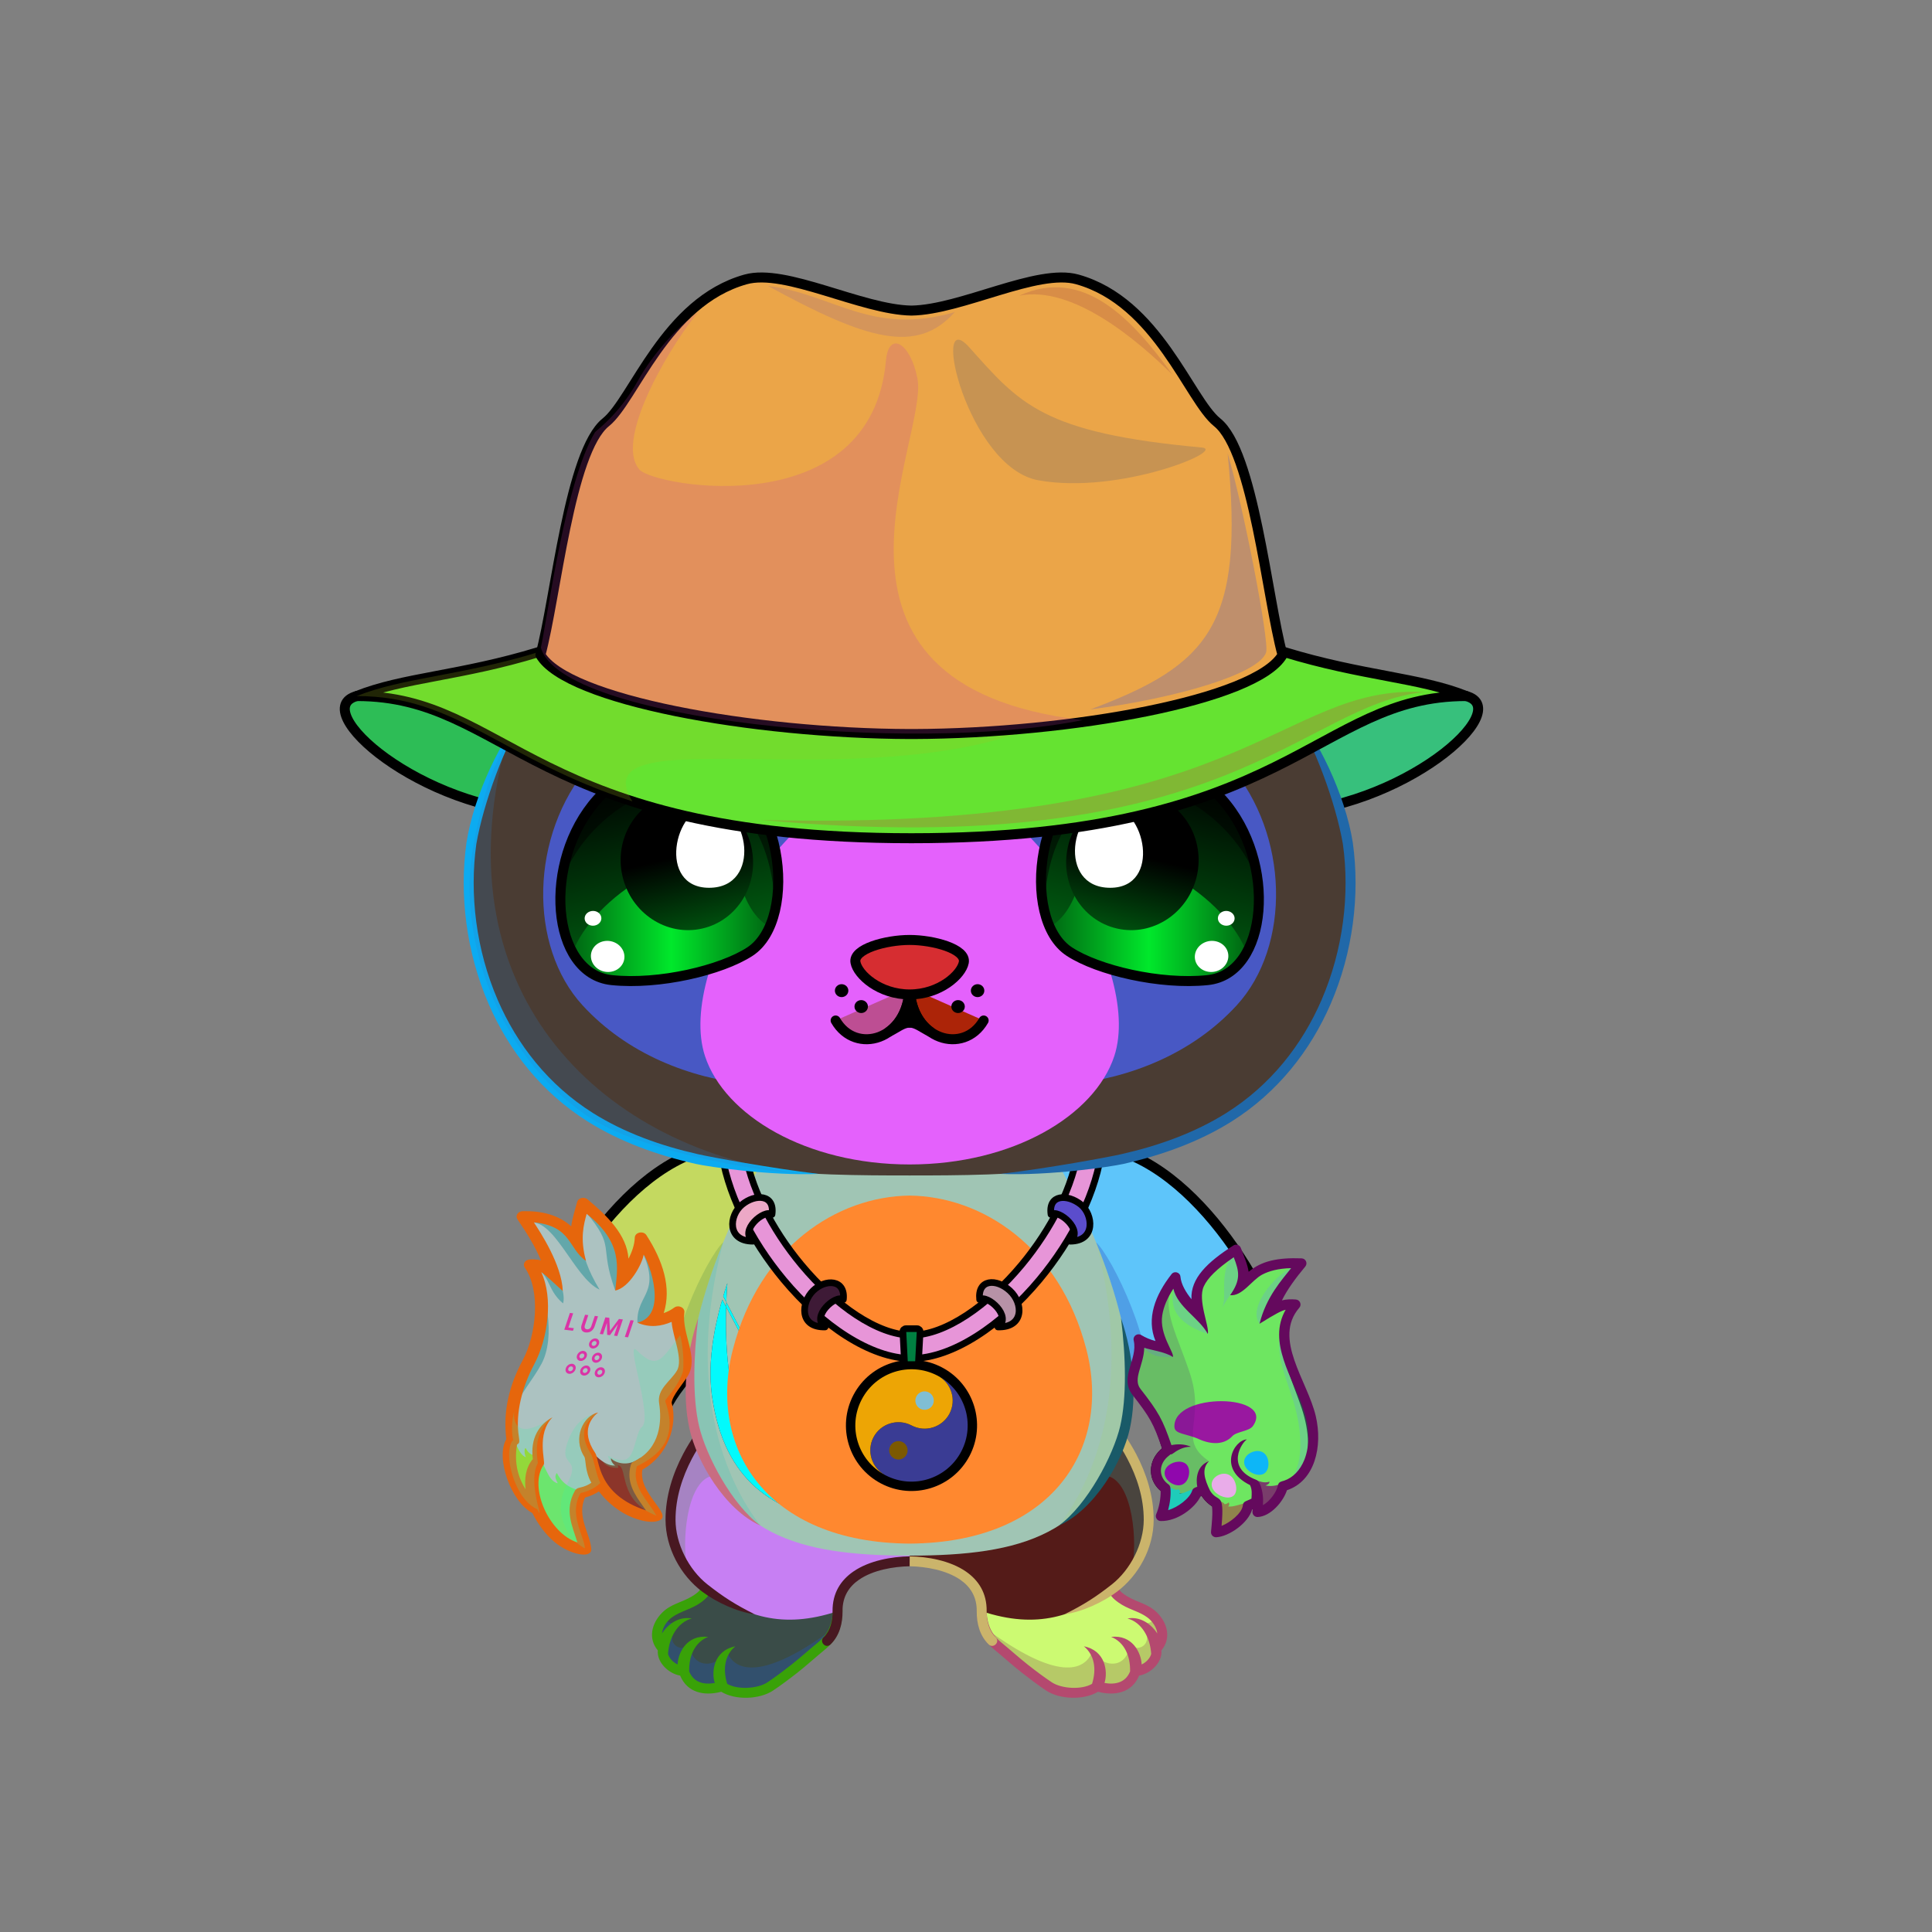 <svg xmlns="http://www.w3.org/2000/svg" xmlns:xlink="http://www.w3.org/1999/xlink" style="shape-rendering:geometricPrecision; text-rendering:geometricPrecision; image-rendering:optimizeQuality; fill-rule:evenodd; clip-rule:evenodd" version="1.1" viewBox="0 0 29000 29000" xml:space="preserve"><rect x="0" y="0" width="29000" height="29000" fill="#808080" stroke="none"/><defs><style type="text/css">.HairBack-Bear0fil22 {fill:none}
.Tail-Bear0fil22 {fill:none}
.RightFoot-Bear0fil35 {fill:#ffffff}
.RightFoot-Bear0fil14 {fill:black;fill-opacity:0.2}
.RightFoot-Bear0fil32 {fill:black;fill-rule:nonzero}
.RightLeg-Bear0fil437 {fill:url(#RightLeg-Bear0id151)}
.RightLeg-Bear0fil14 {fill:black;fill-opacity:0.2}
.RightLeg-Bear0fil32 {fill:black;fill-rule:nonzero}
.LeftFoot-Bear0fil35 {fill:#ffffff}
.LeftFoot-Bear0fil14 {fill:black;fill-opacity:0.2}
.LeftFoot-Bear0fil32 {fill:black;fill-rule:nonzero}
.LeftLeg-Bear0fil447 {fill:url(#LeftLeg-Bear0id520)}
.LeftLeg-Bear0fil14 {fill:black;fill-opacity:0.2}
.LeftLeg-Bear0fil32 {fill:black;fill-rule:nonzero}
.RightHand-Bear0fil452 {fill:url(#RightHand-Bear0id388)}
.RightHand-Bear0fil14 {fill:black;fill-opacity:0.2}
.RightHand-Bear0fil22 {fill:none}
.RightHand-Bear0str0 {stroke:black;stroke-width:150;stroke-linecap:round;stroke-linejoin:round}
.LeftHand-Bear0fil465 {fill:url(#LeftHand-Bear0id386)}
.LeftHand-Bear0fil14 {fill:black;fill-opacity:0.2}
.LeftHand-Bear0fil22 {fill:none}
.LeftHand-Bear0str0 {stroke:black;stroke-width:150;stroke-linecap:round;stroke-linejoin:round}
.Body-Bear0fil476 {fill:url(#Body-Bear0id267)}
.Body-Bear0fil14 {fill:black;fill-opacity:0.2}
.Body-Bear0fil32 {fill:black;fill-rule:nonzero}
.Body-Bear0fil22 {fill:none}
.Body-Bear0fil477 {fill:url(#Body-Bear0id310)}
.Head-Bear7fil522 {fill:url(#Head-Bear7id528)}
.Head-Bear7fil32 {fill:black;fill-rule:nonzero}
.Head-Bear7fil14 {fill:black;fill-opacity:0.2}
.Head-Bear7fil525 {fill:url(#Head-Bear7id453)}
.Head-Bear7fil526 {fill:url(#Head-Bear7id467)}
.Mouth-Bear0fil22 {fill:none}
.Mouth-Bear0str0 {stroke:black;stroke-width:150;stroke-linecap:round;stroke-linejoin:round}
.Mouth-Bear0fil100 {fill:black}
.Eyes-Bear0fil155 {fill:#8c6821}
.Eyes-Bear0fil529 {fill:url(#Eyes-Bear0id983)}
.Eyes-Bear0fil530 {fill:url(#Eyes-Bear0id917)}
.Eyes-Bear0fil157 {fill:black;fill-opacity:0.502}
.Eyes-Bear0fil152 {fill:white}
.Eyes-Bear0fil531 {fill:url(#Eyes-Bear0id697)}
.Eyes-Bear0fil532 {fill:url(#Eyes-Bear0id982)}
.Eyes-Bear0fil533 {fill:url(#Eyes-Bear0id985)}
.Eyes-Bear0fil534 {fill:url(#Eyes-Bear0id671)}
.Eyes-Bear0fil22 {fill:none}
.Eyes-Bear0str4 {stroke:black;stroke-width:150}
.Moustache-Bear1fil100 {fill:black}
.Nose-Bear0fil598 {fill:url(#Nose-Bear0id451)}
.Nose-Bear0str0 {stroke:black;stroke-width:150;stroke-linecap:round;stroke-linejoin:round}
.NecklaceYinYangfil225new {fill:url(#NecklaceYinYangid676new);fill-rule:nonzero}
.NecklaceYinYangfil46new {fill:white;fill-rule:nonzero;fill-opacity:0.2}
.NecklaceYinYangfil84new {fill:black}
.NecklaceYinYangfil83new {fill:white}
.NecklaceYinYangfil47new {fill:none;fill-rule:nonzero}
.NecklaceYinYangstr4new {stroke:black;stroke-width:100}
.NecklaceYinYangfil226new {fill:url(#NecklaceYinYangid677new);fill-rule:nonzero}
.NecklaceYinYangstr3new {stroke:black;stroke-width:100;stroke-linecap:round;stroke-linejoin:round}
.NecklaceYinYangfil227new {fill:url(#NecklaceYinYangid669new);fill-rule:nonzero}
.NecklaceYinYangfil228new {fill:url(#NecklaceYinYangid705new);fill-rule:nonzero}
.NecklaceYinYangfil229new {fill:url(#NecklaceYinYangid685new);fill-rule:nonzero}
.NecklaceYinYangfil230new {fill:url(#NecklaceYinYangid101new)}
.HatFreddyBack-Bigfil50 {fill:url(#HatFreddyBack-Bigid35)}
.HatFreddyBack-Bigstr0 {stroke:black;stroke-width:150;stroke-linecap:round;stroke-linejoin:round}
.HatFreddyBack-Bigfil51 {fill:url(#HatFreddyBack-Bigid38)}
.HatFreddy-Bigfil1 {fill:black;fill-opacity:0.2}
.HatFreddy-Bigfil7 {fill:black;fill-opacity:0.2}
.HatFreddy-Bigfil54 {fill:#FFFFEB;fill-opacity:0.2}
.HatFreddy-Bigfil57 {fill:url(#HatFreddy-Bigid34)}
.HatFreddy-Bigstr0 {stroke:black;stroke-width:150;stroke-linecap:round;stroke-linejoin:round}
.HatFreddy-Bigfil58 {fill:url(#HatFreddy-Bigid33)}
.BraceletLumiHalloween-Bigfil109 {fill:url(#BraceletLumiHalloween-Bigid94)}
.BraceletLumiHalloween-Bigfil82 {fill:white;fill-opacity:0.4}
.BraceletLumiHalloween-Bigfil110 {fill:url(#BraceletLumiHalloween-Bigid79)}
.BraceletLumiHalloween-Bigfil111 {fill:url(#BraceletLumiHalloween-Bigid99)}
.BraceletLumiHalloween-Bigfil112 {fill:url(#BraceletLumiHalloween-Bigid93)}
.BraceletLumiHalloween-Bigfil113 {fill:url(#BraceletLumiHalloween-Bigid83)}
.BraceletLumiHalloween-Bigfil114 {fill:url(#BraceletLumiHalloween-Bigid78)}
.BraceletLumiHalloween-Bigfil115 {fill:url(#BraceletLumiHalloween-Bigid81)}
.BraceletLumiHalloween-Bigfil116 {fill:url(#BraceletLumiHalloween-Bigid76)}
.BraceletLumiHalloween-Bigfil0 {fill:black;fill-opacity:0.2}
.BraceletLumiHalloween-Bigfil29 {fill:black;fill-rule:nonzero}
.BraceletLumiHalloween-Bigfil117 {fill:url(#BraceletLumiHalloween-Bigid87)}
.BraceletLumiHalloween-Bigfil91 {fill:white;fill-opacity:0.502}
.BraceletLumiHalloween-Bigfil118 {fill:url(#BraceletLumiHalloween-Bigid92)}
.BraceletLumiHalloween-Bigfil119 {fill:url(#BraceletLumiHalloween-Bigid96)}
.BraceletLumiHalloween-Bigfil120 {fill:url(#BraceletLumiHalloween-Bigid97)}
.BraceletLumiHalloween-Bigfil28 {fill:black;fill-opacity:0.2}
.BraceletLumiHalloween-Bigfil121 {fill:url(#BraceletLumiHalloween-Bigid111)}
.BraceletLumiHalloween-Bigfil4 {fill:none}
.BraceletLumiHalloween-Bigstr4 {stroke:black;stroke-width:150;stroke-linecap:round;stroke-linejoin:round;stroke-miterlimit:22.926}
</style><linearGradient gradientUnits="objectBoundingBox" id="RightLeg-Bear0id151" x1="50%" x2="50%" xlink:href="#RightLeg-Bear0id150" y1="100%" y2="0%">
  </linearGradient><linearGradient gradientUnits="objectBoundingBox" id="LeftLeg-Bear0id520" x1="50%" x2="50%" xlink:href="#LeftLeg-Bear0id150" y1="100%" y2="0%">
  </linearGradient><linearGradient gradientUnits="objectBoundingBox" id="RightHand-Bear0id388" x1="36.996%" x2="63.003%" xlink:href="#RightHand-Bear0id75" y1="2.665%" y2="97.335%">
  </linearGradient><linearGradient gradientUnits="objectBoundingBox" id="LeftHand-Bear0id386" x1="63.004%" x2="36.997%" xlink:href="#LeftHand-Bear0id75" y1="2.665%" y2="97.335%">
  </linearGradient><linearGradient gradientUnits="objectBoundingBox" id="Body-Bear0id267" x1="50%" x2="50%" xlink:href="#Body-Bear0id266" y1="0%" y2="100%">
  </linearGradient><linearGradient gradientUnits="userSpaceOnUse" id="Body-Bear0id310" x1="13653.8" x2="13653.8" y1="17946" y2="23169.7">
   <stop offset="0" style="stop-opacity:1; stop-color:#d8ebe5"/>
   <stop offset="0.478" style="stop-opacity:1; stop-color:#f1f8f6"/>
   <stop offset="1" style="stop-opacity:1; stop-color:#f1f8f6"/>
  </linearGradient><linearGradient gradientUnits="objectBoundingBox" id="Head-Bear7id528" x1="50%" x2="50%" y1="0%" y2="100%">
   <stop offset="0" style="stop-opacity:1; stop-color:#ffffff"/>
   <stop offset="0.749" style="stop-opacity:1; stop-color:#e6f0ee"/>
   <stop offset="1" style="stop-opacity:1; stop-color:#b7c9c6"/>
  </linearGradient><linearGradient gradientUnits="userSpaceOnUse" id="Head-Bear7id453" x1="13653.8" x2="13653.8" y1="16305.8" y2="9413.82">
   <stop offset="0" style="stop-opacity:1; stop-color:#e6f0ee"/>
   <stop offset="0.678" style="stop-opacity:1; stop-color:#ffffff"/>
   <stop offset="1" style="stop-opacity:1; stop-color:#ffffff"/>
  </linearGradient><linearGradient gradientUnits="userSpaceOnUse" id="Head-Bear7id467" x1="13653.8" x2="13653.8" xlink:href="#Head-Bear7id310" y1="17479.1" y2="11612.8">
  </linearGradient><linearGradient gradientUnits="userSpaceOnUse" id="Eyes-Bear0id983" x1="10404.6" x2="9688.57" xlink:href="#Eyes-Bear0id27" y1="14613.2" y2="11514.3">
  </linearGradient><linearGradient gradientUnits="userSpaceOnUse" id="Eyes-Bear0id917" x1="8622.87" x2="11521.7" xlink:href="#Eyes-Bear0id57" y1="13926.2" y2="13926.2">
  </linearGradient><linearGradient gradientUnits="userSpaceOnUse" id="Eyes-Bear0id697" x1="10071.8" x2="10548.5" xlink:href="#Eyes-Bear0id384" y1="11919.6" y2="13937.8">
  </linearGradient><linearGradient gradientUnits="userSpaceOnUse" id="Eyes-Bear0id982" x1="16903.1" x2="17619.1" xlink:href="#Eyes-Bear0id27" y1="14613.2" y2="11514.3">
  </linearGradient><linearGradient gradientUnits="userSpaceOnUse" id="Eyes-Bear0id985" x1="15786" x2="18684.8" xlink:href="#Eyes-Bear0id57" y1="13926.2" y2="13926.2">
  </linearGradient><linearGradient gradientUnits="userSpaceOnUse" id="Eyes-Bear0id671" x1="17235.9" x2="16759.1" xlink:href="#Eyes-Bear0id384" y1="11919.6" y2="13937.8">
  </linearGradient><linearGradient gradientUnits="userSpaceOnUse" id="Nose-Bear0id451" x1="13653.8" x2="13653.8" y1="14108.6" y2="14926.9">
   <stop offset="0" style="stop-opacity:1; stop-color:#FFCCCC"/>
   <stop offset="1" style="stop-opacity:1; stop-color:#453F2C"/>
  </linearGradient><linearGradient gradientUnits="userSpaceOnUse" id="NecklaceYinYangid676new" x1="13681.9" x2="13681.9" xlink:href="#NecklaceYinYangid669new" y1="17208" y2="20390.5">
  </linearGradient><linearGradient gradientUnits="userSpaceOnUse" id="NecklaceYinYangid677new" x1="11189" x2="11399.5" xlink:href="#NecklaceYinYangid669new" y1="18603.5" y2="18002.2">
  </linearGradient><linearGradient gradientUnits="userSpaceOnUse" id="NecklaceYinYangid705new" x1="16170.9" x2="15961.3" xlink:href="#NecklaceYinYangid669new" y1="18602.8" y2="18004">
  </linearGradient><linearGradient gradientUnits="userSpaceOnUse" id="NecklaceYinYangid685new" x1="15099" x2="14900.7" xlink:href="#NecklaceYinYangid669new" y1="19895.5" y2="19273.3">
  </linearGradient><linearGradient gradientUnits="userSpaceOnUse" id="NecklaceYinYangid101new" x1="13681.9" x2="13681.9" y1="20483.4" y2="19943.6">
   <stop offset="0" style="stop-opacity:1; stop-color:#2B2A29"/>
   <stop offset="1" style="stop-opacity:1; stop-color:#f1f8f6"/>
  </linearGradient><linearGradient gradientUnits="userSpaceOnUse" id="HatFreddyBack-Bigid35" x1="18338.7" x2="21900.2" xlink:href="#HatFreddyBack-Bigid31" y1="10836.9" y2="11742.5">
  </linearGradient><linearGradient gradientUnits="userSpaceOnUse" id="HatFreddyBack-Bigid38" x1="5658.59" x2="8827.9" xlink:href="#HatFreddyBack-Bigid30" y1="10618.2" y2="11961.2">
  </linearGradient><linearGradient gradientUnits="userSpaceOnUse" id="HatFreddy-Bigid34" x1="7241.71" x2="20121" xlink:href="#HatFreddy-Bigid27" y1="12978.8" y2="9237.25">
  </linearGradient><linearGradient gradientUnits="userSpaceOnUse" id="HatFreddy-Bigid33" x1="8386.33" x2="18976.4" xlink:href="#HatFreddy-Bigid28" y1="8120.35" y2="7062.71">
  </linearGradient><linearGradient gradientUnits="userSpaceOnUse" id="BraceletLumiHalloween-Bigid94" x1="18016.39" x2="19003.57" xlink:href="#BraceletLumiHalloween-Bigid0" y1="22515.22" y2="18820.99">
  </linearGradient><linearGradient gradientUnits="userSpaceOnUse" id="BraceletLumiHalloween-Bigid79" x1="18900.6" x2="19004.77" xlink:href="#BraceletLumiHalloween-Bigid16" y1="22699.96" y2="22188.31">
  </linearGradient><linearGradient gradientUnits="userSpaceOnUse" id="BraceletLumiHalloween-Bigid99" x1="18343.75" x2="18454.28" xlink:href="#BraceletLumiHalloween-Bigid16" y1="23021.16" y2="22484.71">
  </linearGradient><linearGradient gradientUnits="userSpaceOnUse" id="BraceletLumiHalloween-Bigid93" x1="17575.65" x2="17682.86" xlink:href="#BraceletLumiHalloween-Bigid16" y1="22794.32" y2="22280.33">
  </linearGradient><linearGradient gradientUnits="userSpaceOnUse" id="BraceletLumiHalloween-Bigid83" x1="18088.87" x2="18403.97" xlink:href="#BraceletLumiHalloween-Bigid18" y1="21651.17" y2="20995.51">
  </linearGradient><linearGradient gradientUnits="userSpaceOnUse" id="BraceletLumiHalloween-Bigid78" x1="18770.24" x2="18960.51" xlink:href="#BraceletLumiHalloween-Bigid18" y1="22111.55" y2="21794.86">
  </linearGradient><linearGradient gradientUnits="userSpaceOnUse" id="BraceletLumiHalloween-Bigid81" x1="18291.96" x2="18473.62" xlink:href="#BraceletLumiHalloween-Bigid18" y1="22452.27" y2="22138.84">
  </linearGradient><linearGradient gradientUnits="userSpaceOnUse" id="BraceletLumiHalloween-Bigid76" x1="17569.64" x2="17767.19" xlink:href="#BraceletLumiHalloween-Bigid18" y1="22269.67" y2="21951.12">
  </linearGradient><linearGradient gradientUnits="userSpaceOnUse" id="BraceletLumiHalloween-Bigid87" x1="9348.29" x2="8152.8" xlink:href="#BraceletLumiHalloween-Bigid0" y1="22226.42" y2="18171.29">
  </linearGradient><linearGradient gradientUnits="userSpaceOnUse" id="BraceletLumiHalloween-Bigid92" x1="9602.16" x2="9165.82" xlink:href="#BraceletLumiHalloween-Bigid16" y1="22825.72" y2="21720.1">
  </linearGradient><linearGradient gradientUnits="userSpaceOnUse" id="BraceletLumiHalloween-Bigid96" x1="7721.14" x2="8150.52" xlink:href="#BraceletLumiHalloween-Bigid16" y1="22319.53" y2="21943.8">
  </linearGradient><linearGradient gradientUnits="userSpaceOnUse" id="BraceletLumiHalloween-Bigid97" x1="8134.98" x2="8714.32" xlink:href="#BraceletLumiHalloween-Bigid16" y1="22992.69" y2="22168.35">
  </linearGradient><linearGradient gradientUnits="userSpaceOnUse" id="BraceletLumiHalloween-Bigid111" x1="8471.55" x2="9477.32" xlink:href="#BraceletLumiHalloween-Bigid102" y1="19836.05" y2="20428.56">
  </linearGradient><linearGradient gradientUnits="userSpaceOnUse" id="RightLeg-Bear0id150" x1="15526.7" x2="15526.7" y1="24311.8" y2="20742.8">
   <stop offset="0" style="stop-opacity:1; stop-color:#ffffff"/>
   <stop offset="0.278" style="stop-opacity:1; stop-color:#ffffff"/>
   <stop offset="1" style="stop-opacity:1; stop-color:#e6f0ee"/>
  </linearGradient><linearGradient gradientUnits="userSpaceOnUse" id="LeftLeg-Bear0id150" x1="15526.7" x2="15526.7" y1="24311.8" y2="20742.8">
   <stop offset="0" style="stop-opacity:1; stop-color:#ffffff"/>
   <stop offset="0.278" style="stop-opacity:1; stop-color:#ffffff"/>
   <stop offset="1" style="stop-opacity:1; stop-color:#e6f0ee"/>
  </linearGradient><linearGradient gradientUnits="userSpaceOnUse" id="RightHand-Bear0id75" x1="17042.3" x2="17994.1" y1="17293.3" y2="21110.7">
   <stop offset="0" style="stop-opacity:1; stop-color:#b7c9c6"/>
   <stop offset="0.078" style="stop-opacity:1; stop-color:#b7c9c6"/>
   <stop offset="0.769" style="stop-opacity:1; stop-color:#e6f0ee"/>
   <stop offset="1" style="stop-opacity:1; stop-color:#e6f0ee"/>
  </linearGradient><linearGradient gradientUnits="userSpaceOnUse" id="LeftHand-Bear0id75" x1="17042.3" x2="17994.1" y1="17293.3" y2="21110.7">
   <stop offset="0" style="stop-opacity:1; stop-color:#b7c9c6"/>
   <stop offset="0.078" style="stop-opacity:1; stop-color:#b7c9c6"/>
   <stop offset="0.769" style="stop-opacity:1; stop-color:#e6f0ee"/>
   <stop offset="1" style="stop-opacity:1; stop-color:#e6f0ee"/>
  </linearGradient><linearGradient gradientUnits="userSpaceOnUse" id="Body-Bear0id266" x1="13653.8" x2="13653.8" y1="17442" y2="23250.9">
   <stop offset="0" style="stop-opacity:1; stop-color:#b7c9c6"/>
   <stop offset="0.059" style="stop-opacity:1; stop-color:#b7c9c6"/>
   <stop offset="0.529" style="stop-opacity:1; stop-color:#e6f0ee"/>
   <stop offset="1" style="stop-opacity:1; stop-color:#ffffff"/>
  </linearGradient><linearGradient gradientUnits="userSpaceOnUse" id="Head-Bear7id310" x1="13653.8" x2="13653.8" y1="17946" y2="23169.7">
   <stop offset="0" style="stop-opacity:1; stop-color:#d8ebe5"/>
   <stop offset="0.478" style="stop-opacity:1; stop-color:#f1f8f6"/>
   <stop offset="1" style="stop-opacity:1; stop-color:#f1f8f6"/>
  </linearGradient><linearGradient gradientUnits="userSpaceOnUse" id="Eyes-Bear0id27" x1="16937.6" x2="16937.6" y1="14961.3" y2="11448.6">
   <stop offset="0" style="stop-opacity:1; stop-color:#006913"/>
   <stop offset="1" style="stop-opacity:1; stop-color:black"/>
  </linearGradient><linearGradient gradientUnits="objectBoundingBox" id="Eyes-Bear0id57" x1="100%" x2="0%" y1="50%" y2="50%">
   <stop offset="0" style="stop-opacity:1; stop-color:#006913"/>
   <stop offset="0.502" style="stop-opacity:1; stop-color:#00e82b"/>
   <stop offset="1" style="stop-opacity:1; stop-color:#006913"/>
  </linearGradient><linearGradient gradientUnits="userSpaceOnUse" id="Eyes-Bear0id384" x1="16417.8" x2="16417.8" y1="11784.3" y2="14068.5">
   <stop offset="0" style="stop-opacity:1; stop-color:black"/>
   <stop offset="0.45" style="stop-opacity:1; stop-color:black"/>
   <stop offset="1" style="stop-opacity:1; stop-color:#004f0e"/>
  </linearGradient><linearGradient gradientUnits="userSpaceOnUse" id="NecklaceYinYangid669new" x1="12270.9" x2="12467.6" y1="19894.7" y2="19277.5">
   <stop offset="0" style="stop-opacity:1; stop-color:#643300"/>
   <stop offset="1" style="stop-opacity:1; stop-color:#AB7D2D"/>
  </linearGradient><linearGradient gradientUnits="userSpaceOnUse" id="HatFreddyBack-Bigid31" x1="18106.8" x2="21491" y1="10836.9" y2="11742.5">
   <stop offset="0" style="stop-opacity:1; stop-color:black"/>
   <stop offset="0.271" style="stop-opacity:1; stop-color:#060504"/>
   <stop offset="1" style="stop-opacity:1; stop-color:#63503B"/>
  </linearGradient><linearGradient gradientUnits="userSpaceOnUse" id="HatFreddyBack-Bigid30" x1="6058.02" x2="9069.54" y1="10618.2" y2="11961.2">
   <stop offset="0" style="stop-opacity:1; stop-color:black"/>
   <stop offset="0.271" style="stop-opacity:1; stop-color:#020101"/>
   <stop offset="1" style="stop-opacity:1; stop-color:#2B2015"/>
  </linearGradient><linearGradient gradientUnits="userSpaceOnUse" id="HatFreddy-Bigid27" x1="7562.32" x2="19800.4" y1="12978.8" y2="9237.24">
   <stop offset="0" style="stop-opacity:1; stop-color:#302821"/>
   <stop offset="0.439" style="stop-opacity:1; stop-color:#695949"/>
   <stop offset="0.761" style="stop-opacity:1; stop-color:#968772"/>
   <stop offset="1" style="stop-opacity:1; stop-color:#877059"/>
  </linearGradient><linearGradient gradientUnits="userSpaceOnUse" id="HatFreddy-Bigid28" x1="8649.96" x2="18712.7" y1="8120.35" y2="7062.71">
   <stop offset="0" style="stop-opacity:1; stop-color:#302821"/>
   <stop offset="0.439" style="stop-opacity:1; stop-color:#695949"/>
   <stop offset="0.769" style="stop-opacity:1; stop-color:#968772"/>
   <stop offset="1" style="stop-opacity:1; stop-color:#877059"/>
  </linearGradient><linearGradient gradientUnits="userSpaceOnUse" id="BraceletLumiHalloween-Bigid0" x1="9403.41" x2="9403.41" y1="21698.88" y2="17847.25">
   <stop offset="0" style="stop-opacity:1; stop-color:#646566"/>
   <stop offset="0.678" style="stop-opacity:1; stop-color:#383535"/>
   <stop offset="1" style="stop-opacity:1; stop-color:#2F2E30"/>
  </linearGradient><linearGradient gradientUnits="userSpaceOnUse" id="BraceletLumiHalloween-Bigid16" x1="18498.55" x2="18449.8" y1="22362.38" y2="21775.13">
   <stop offset="0" style="stop-opacity:1; stop-color:#706964"/>
   <stop offset="1" style="stop-opacity:1; stop-color:#0F0E0E"/>
  </linearGradient><linearGradient gradientUnits="userSpaceOnUse" id="BraceletLumiHalloween-Bigid18" x1="18257.12" x2="18381.22" y1="21770.5" y2="21432.58">
   <stop offset="0" style="stop-opacity:1; stop-color:#332E2B"/>
   <stop offset="1" style="stop-opacity:1; stop-color:#0F0E0E"/>
  </linearGradient><linearGradient gradientUnits="userSpaceOnUse" id="BraceletLumiHalloween-Bigid102" x1="9295.3" x2="9880.9" y1="19384.14" y2="20161.03">
   <stop offset="0" style="stop-opacity:1; stop-color:#6B8087"/>
   <stop offset="0.322" style="stop-opacity:1; stop-color:#C7C7C7"/>
   <stop offset="0.729" style="stop-opacity:1; stop-color:#A6AEB1"/>
   <stop offset="1" style="stop-opacity:1; stop-color:#A6AEB1"/>
  </linearGradient></defs><g id="HatFreddyBack-Big">
  <animateTransform additive="sum" attributeName="transform" dur="10" repeatCount="indefinite" type="translate" values="0;0 200;0;0 200;0;0 200;0;0 200;0"/>
  <path class="HatFreddyBack-Bigfil50 HatFreddyBack-Bigstr0" d="M22009 10448c745,203 -963,1706 -2841,1759 -2760,78 138,-2289 2841,-1759z" style="fill:#37c07c"/>
  <path class="HatFreddyBack-Bigfil51 HatFreddyBack-Bigstr0" d="M5354 10448c-745,203 962,1706 2841,1759 2760,78 -138,-2289 -2841,-1759z" style="fill:#2dbd56"/>
 </g><g id="HairBack-Bear0">
 <animateTransform additive="sum" attributeName="transform" dur="10" repeatCount="indefinite" type="translate" values="0;0 200;0;0 200;0;0 200;0;0 200;0"/>
  <rect class="HairBack-Bear0fil22" height="998" width="1061" x="13124" y="20899"/>
 </g><g id="Tail-Bear0">
  <rect class="Tail-Bear0fil22" height="1129" width="1129" x="13089" y="21055"/>
 </g><g id="RightFoot-Bear0">
  <path class="RightFoot-Bear0fil35" d="M17045 25080c-66,213 -260,328 -578,232 -82,82 -466,170 -720,2 -241,-159 -607,-457 -720,-564 -96,-91 -335,-220 -291,-565 777,87 1299,173 1927,-306 18,146 320,205 479,267 233,89 426,392 211,604 42,135 -122,330 -308,330z" style="fill:#ccfa72"/>
  <path class="RightFoot-Bear0fil14" d="M16490 25327c320,133 480,-45 565,-254 204,-15 307,-138 301,-308 28,-45 52,-79 86,-174 31,-139 -54,-325 -125,-351 31,144 -137,125 -191,129 232,292 -30,451 -178,321 -4,299 -321,400 -555,107 -111,282 -514,451 -1612,-364 1095,1261 1346,941 1709,894z" style="fill:#63083c"/>
  <path class="RightFoot-Bear0fil32" d="M16963 25089c-68,167 -221,202 -384,173 53,-171 15,-486 -309,-550 160,131 191,345 122,563 -153,91 -454,76 -604,-23 -105,-69 -235,-166 -357,-262 -142,-112 -270,-229 -408,-342 -98,-80 -205,-212 -213,-454 5,-41 -24,-78 -65,-83 -41,-5 -84,23 -83,65 7,344 143,486 266,587 138,114 267,232 411,345 124,97 257,197 366,269 205,135 567,145 776,17 252,66 509,18 618,-243 169,-27 352,-197 334,-378 149,-177 94,-405 -60,-562 -136,-138 -294,-154 -454,-250 -66,-40 -120,-83 -125,-121l-137 73c20,64 119,137 185,176 138,83 316,117 424,227 53,54 98,127 105,203 -87,-137 -253,-261 -447,-225 213,57 340,284 356,532 -17,67 -81,130 -143,158 -9,-180 -141,-449 -459,-414 197,78 290,282 285,519z" style="fill:#b4496f"/>
 </g><g id="LeftFoot-Bear0">
  <path class="LeftFoot-Bear0fil35" d="M10263 25080c66,213 260,328 578,232 82,82 466,170 720,2 241,-159 607,-457 719,-564 96,-91 336,-220 292,-565 -777,87 -1299,173 -1927,-306 -19,146 -321,205 -479,267 -233,89 -427,392 -211,604 -42,135 121,330 308,330z" style="fill:#3a4c48"/>
  <path class="LeftFoot-Bear0fil14" d="M10817 25327c-320,133 -479,-45 -565,-254 -203,-15 -307,-138 -301,-308 -27,-45 -52,-79 -85,-174 -32,-139 54,-325 124,-351 -30,144 137,125 192,129 -233,292 29,451 178,321 4,299 321,400 554,107 112,282 515,451 1613,-364 -1095,1261 -1346,941 -1710,894z" style="fill:#1461ff"/>
  <path class="LeftFoot-Bear0fil32" d="M10345 25089c68,167 220,202 384,173 -54,-171 -16,-486 309,-550 -160,131 -191,345 -122,563 153,91 454,76 604,-23 104,-69 234,-166 356,-262 143,-112 271,-229 409,-342 97,-80 205,-212 213,-454 -5,-41 24,-78 65,-83 41,-5 84,23 83,65 -7,344 -143,486 -266,587 -139,114 -268,232 -411,345 -124,97 -258,197 -367,269 -205,135 -567,145 -776,17 -251,66 -509,18 -617,-243 -169,-27 -352,-197 -335,-378 -149,-177 -93,-405 61,-562 136,-138 294,-154 454,-250 66,-40 120,-83 125,-121l137 73c-20,64 -120,137 -185,176 -139,83 -316,117 -425,227 -53,54 -97,127 -104,203 86,-137 252,-261 447,-225 -213,57 -341,284 -357,532 18,67 82,130 144,158 8,-180 141,-449 459,-414 -197,78 -291,282 -285,519z" style="fill:#39a208"/>
 </g><g id="RightLeg-Bear0">
  <path class="RightLeg-Bear0fil437" d="M13654 20747c651,0 2263,-52 2620,230 303,239 971,977 969,1838 -2,444 -257,819 -524,1020 -578,425 -1151,626 -1983,350 7,-583 -643,-742 -1082,-749l0 -2689z" style="fill:#541b18"/>
  <path class="RightLeg-Bear0fil14" d="M16988 23561c110,-131 245,-442 245,-600 2,-776 -323,-1481 -652,-1782 -248,370 -56,940 55,979 367,105 445,994 352,1403z" style="fill:#20ead8"/>
  <path class="RightLeg-Bear0fil32" d="M16690 23782c-238,187 -417,303 -711,449 260,-35 573,-178 785,-337 332,-249 552,-662 553,-1079 1,-360 -110,-698 -263,-990 -227,-429 -547,-760 -734,-907 -32,-26 -79,-20 -105,12 -25,33 -20,80 13,105 175,139 478,451 693,860 144,273 248,587 247,920 -1,358 -198,746 -478,967zm-1745 794c71,68 -33,176 -104,108 -135,-130 -182,-317 -180,-500 3,-218 -99,-369 -246,-471 -213,-147 -519,-198 -761,-203l0 -149 1 0c265,5 604,62 845,229 186,129 314,320 310,596 -1,139 31,290 135,390z" style="fill:#cbb46b"/>
 </g><g id="LeftLeg-Bear0">
  <path class="LeftLeg-Bear0fil447" d="M13654 20747c-651,0 -2264,-52 -2620,230 -303,239 -971,977 -969,1838 1,444 256,819 524,1020 578,425 1150,626 1983,350 -7,-583 642,-742 1082,-749l0 -2689z" style="fill:#c77ff3"/>
  <path class="LeftLeg-Bear0fil14" d="M10320 23561c-110,-131 -245,-442 -245,-600 -3,-776 323,-1481 652,-1782 248,370 56,940 -56,979 -366,105 -444,994 -351,1403z" style="fill:#279107"/>
  <path class="LeftLeg-Bear0fil32" d="M10618 23782c238,187 417,303 711,449 -260,-35 -573,-178 -785,-337 -332,-249 -552,-662 -554,-1079 -1,-360 110,-698 264,-990 226,-429 547,-760 734,-907 32,-26 79,-20 104,12 26,33 20,80 -12,105 -175,139 -478,451 -694,860 -143,273 -247,587 -246,920 1,358 198,746 478,967zm1745 794c-71,68 32,176 103,108 135,-130 183,-317 181,-500 -3,-218 98,-369 246,-471 212,-147 519,-198 761,-203l0 -149 -1 0c-265,5 -604,62 -845,229 -186,129 -314,320 -311,596 2,139 -31,290 -134,390z" style="fill:#481821"/>
 </g><g id="RightHand-Bear0">
 <animateTransform additive="sum" attributeName="transform" dur="10" repeatCount="indefinite" type="translate" values="0;0 200;0;0 200;0;0 200;0;0 200;0"/>
  <path class="RightHand-Bear0fil452" d="M16111 17210c1487,-179 2823,1880 3151,3021 160,558 -1806,1220 -1964,882 -68,-147 -295,-477 -571,-705 -149,-820 -321,-1468 -1092,-3106 169,-47 290,-69 476,-92z" style="fill:#89d366"/>
  <path class="RightHand-Bear0fil22 RightHand-Bear0str0" d="M16111 17205c1487,-179 2823,1880 3151,3021 160,558 -1806,1220 -1964,882 -68,-147 -295,-477 -571,-705 -149,-820 -321,-1468 -1092,-3106 169,-47 290,-69 476,-92z" style="fill:#5ec5fa"/>
  <path class="RightHand-Bear0fil14" d="M17217 20971c-131,-206 -302,-406 -490,-563 -50,-606 -203,-1164 -276,-1762 236,212 930,1618 766,2325z" style="fill:#15079a"/>
 </g><g id="LeftHand-Bear0">
 <animateTransform additive="sum" attributeName="transform" dur="10" repeatCount="indefinite" type="translate" values="0;0 200;0;0 200;0;0 200;0;0 200;0"/>
  <path class="LeftHand-Bear0fil465" d="M11197 17210c-1488,-179 -2824,1880 -3151,3021 -160,558 1806,1220 1963,882 69,-147 296,-477 571,-705 149,-820 322,-1468 1092,-3106 -168,-47 -290,-69 -475,-92z" style="fill:#6dac87"/>
  <path class="LeftHand-Bear0fil22 LeftHand-Bear0str0" d="M11197 17205c-1488,-179 -2824,1880 -3151,3021 -160,558 1806,1220 1963,882 69,-147 296,-477 571,-705 149,-820 322,-1468 1092,-3106 -168,-47 -290,-69 -475,-92z" style="fill:#c4d960"/>
  <path class="LeftHand-Bear0fil14" d="M10090 20971c132,-206 303,-406 490,-563 51,-606 203,-1164 276,-1762 -235,212 -929,1618 -766,2325z" style="fill:#35753c"/>
 </g><g id="Body-Bear0">
 <animateTransform additive="sum" attributeName="transform" dur="10" repeatCount="indefinite" type="translate" values="0;0 200;0;0 200;0;0 200;0;0 200;0"/>
  <path class="Body-Bear0fil476" d="M13654 23351c1692,-3 2768,-307 3233,-1926 302,-1052 -330,-2764 -1019,-3983 -551,110 -1409,139 -2214,150 -806,-11 -1663,-40 -2215,-150 -688,1219 -1321,2931 -1018,3983 465,1619 1541,1923 3233,1926z" style="fill:#a0c5b4"/>
  <path class="Body-Bear0fil14" d="M11416 22901c-455,-288 -787,-750 -995,-1476 -211,-735 34,-1792 435,-2779 -591,2230 70,3628 560,4255z" style="fill:#2dc0b7"/>
  <path class="Body-Bear0fil32" d="M11416 22901c-539,-241 -960,-968 -1067,-1455 -108,-487 -59,-1102 131,-1659 -71,577 -87,1191 13,1618 104,444 495,1184 923,1496z" style="fill:#c86d81"/>
  <path class="Body-Bear0fil22" d="M12621 22856c-1016,-156 -1749,-629 -1932,-1889 -2,-17 -5,-34 -7,-51l0 -4c-2,-16 -4,-32 -5,-48l-1 -7c-1,-15 -3,-31 -4,-46l0 -8c-2,-15 -3,-30 -3,-46l-1 -8c-1,-16 -1,-31 -2,-47l0 -6c-1,-17 -1,-34 -1,-51l0 -5c0,-17 0,-34 0,-50l0 -8c0,-15 0,-31 1,-47l0 -9c1,-15 1,-30 2,-46l0 -11c1,-14 2,-29 3,-44l1 -12c1,-15 2,-29 3,-44l1 -13c1,-15 3,-31 4,-46l2 -14c1,-15 3,-30 5,-44l1 -15c2,-14 4,-27 5,-41l3 -18c2,-13 3,-26 5,-39l3 -18c2,-12 4,-25 6,-38 1,-7 2,-14 4,-22 2,-12 4,-25 6,-37l4 -23c2,-11 4,-23 6,-34 2,-9 4,-18 6,-28 2,-10 4,-21 6,-32 2,-9 4,-18 6,-27 2,-11 4,-21 7,-32l6 -27c2,-11 4,-21 7,-31 3,-13 6,-25 9,-37l5 -21c3,-14 6,-27 9,-40l5 -18c4,-14 7,-28 11,-42l4 -15c4,-15 8,-30 12,-46l3 -8c4,-16 9,-33 14,-49l1 -7m15 -50l9 -28c5,-17 10,-34 15,-52l2 -5c6,-17 11,-34 17,-51l1 -6c6,-18 12,-36 18,-54l0 -1c-142,1971 409,3124 1703,3596" style="fill:#4d222d"/>
  <path class="Body-Bear0fil22" d="M12621 22856c-1016,-156 -1749,-629 -1932,-1889 -2,-17 -5,-34 -7,-51l0 -4c-2,-16 -4,-32 -5,-48l-1 -7c-1,-15 -3,-31 -4,-46l0 -8c-2,-15 -3,-30 -3,-46l-1 -8c-1,-16 -1,-31 -2,-47l0 -6c-1,-17 -1,-34 -1,-51l0 -5c0,-17 0,-34 0,-50l0 -8c0,-15 0,-31 1,-47l0 -9c1,-15 1,-30 2,-46l0 -11c1,-14 2,-29 3,-44l1 -12c1,-15 2,-29 3,-44l1 -13c1,-15 3,-31 4,-46l2 -14c1,-15 3,-30 5,-44l1 -15c2,-14 4,-27 5,-41l3 -18c2,-13 3,-26 5,-39l3 -18c2,-12 4,-25 6,-38 1,-7 2,-14 4,-22 2,-12 4,-25 6,-37l4 -23c2,-11 4,-23 6,-34 2,-9 4,-18 6,-28 2,-10 4,-21 6,-32 2,-9 4,-18 6,-27 2,-11 4,-21 7,-32l6 -27c2,-11 4,-21 7,-31 3,-13 6,-25 9,-37l5 -21c3,-14 6,-27 9,-40l5 -18c4,-14 7,-28 11,-42l4 -15c4,-15 8,-30 12,-46l3 -8c4,-16 9,-33 14,-49l1 -7m15 -50l9 -28c5,-17 10,-34 15,-52l2 -5c6,-17 11,-34 17,-51l1 -6c6,-18 12,-36 18,-54l0 -1c-142,1971 409,3124 1703,3596" style="fill:#02fafc"/>
  <path class="Body-Bear0fil14" d="M15892 22901c455,-288 786,-750 995,-1476 211,-735 -34,-1792 -436,-2779 592,2230 -69,3628 -559,4255z" style="fill:#a0d574"/>
  <path class="Body-Bear0fil32" d="M15892 22901c539,-241 960,-968 1067,-1455 107,-487 59,-1102 -132,-1659 72,577 87,1191 -12,1618 -104,444 -496,1184 -923,1496z" style="fill:#195a68"/>
  <path class="Body-Bear0fil477" d="M13654 17946c1091,13 2253,769 2652,2305 383,1476 -497,2906 -2652,2919 -2155,-13 -3035,-1443 -2652,-2919 398,-1536 1561,-2292 2652,-2305z" style="fill:#ff882f"/>
 </g><g id="NecklaceYinYang">
 <animateTransform additive="sum" attributeName="transform" dur="10" repeatCount="indefinite" type="translate" values="0;0 200;0;0 200;0;0 200;0;0 200;0"/>
  <path class="NecklaceYinYangfil225new" d="M16543 17208c-73,675 -449,1409 -941,2000 -570,684 -1305,1183 -1920,1183 -615,0 -1350,-499 -1920,-1183 -492,-591 -868,-1325 -941,-2000l352 0c73,593 413,1245 856,1777 509,611 1145,1056 1653,1056 508,0 1144,-445 1653,-1056 442,-532 782,-1184 856,-1777l352 0z" style="fill:#a32a1f"/>
  <path class="NecklaceYinYangfil46new" d="M11135 16868c-273,1109 1292,3303 2547,3303 1255,0 2820,-2194 2547,-3303l-25 4c1,34 2,68 2,103 0,650 -370,1407 -871,2010 -509,611 -1145,1056 -1653,1056 -508,0 -1144,-445 -1653,-1056 -501,-603 -871,-1360 -871,-2010 0,-35 1,-69 2,-103l-25 -4z" style="fill:#a99336"/>
  <path class="NecklaceYinYangfil47new NecklaceYinYangstr4new" d="M16543 17208c-73,675 -449,1409 -941,2000 -570,684 -1305,1183 -1920,1183 -615,0 -1350,-499 -1920,-1183 -492,-591 -868,-1325 -941,-2000l352 0c73,593 413,1245 856,1777 509,611 1145,1056 1653,1056 508,0 1144,-445 1653,-1056 442,-532 782,-1184 856,-1777l352 0z" style="fill:#e795d8"/>
  <path class="NecklaceYinYangfil226new NecklaceYinYangstr3new" d="M11302 18631c-392,0 -362,-385 -163,-550 197,-163 493,-157 449,148 -114,-87 -503,248 -286,402z" style="fill:#eca8c6"/>
  <path class="NecklaceYinYangfil227new NecklaceYinYangstr3new" d="M12385 19918c-393,11 -359,-370 -179,-545 182,-179 487,-172 453,134 -117,-83 -496,263 -274,411z" style="fill:#3e1a36"/>
  <path class="NecklaceYinYangfil228new NecklaceYinYangstr3new" d="M16062 18631c392,0 345,-403 163,-550 -200,-160 -493,-157 -449,148 114,-87 503,248 286,402z" style="fill:#5b4dcc"/>
  <path class="NecklaceYinYangfil229new NecklaceYinYangstr3new" d="M14979 19918c393,11 384,-357 179,-545 -202,-187 -487,-172 -453,134 117,-83 496,263 274,411z" style="fill:#b792a7"/>
  <g>
   <circle class="NecklaceYinYangfil84new" r="1577" transform="matrix(-0.552 -0.291 0.291 -0.552 13681.9 21396.4)"/>
   <g>
    <path class="NecklaceYinYangfil84new" d="M14075 20650c412,217 570,727 353,1139 -215,409 -719,568 -1129,359l0 0c-3,-2 -7,-4 -10,-5l0 0c-206,-109 -285,-364 -177,-570 109,-206 364,-285 570,-177l0 0c206,109 461,30 570,-176 108,-207 29,-462 -177,-570z" style="fill:#3a3c94"/>
    <path class="NecklaceYinYangfil83new" d="M13289 22143c-412,-217 -570,-727 -353,-1139 215,-409 718,-568 1129,-359l0 0c3,2 7,3 10,5l0 0c206,108 285,363 177,570 -109,206 -364,285 -570,176l0 0c-206,-108 -461,-29 -570,177 -108,206 -29,461 177,570z" style="fill:#eda505"/>
    <path class="NecklaceYinYangfil84new" d="M13943 20901c67,35 93,119 58,187 -36,67 -119,93 -187,58 -68,-36 -94,-120 -58,-187 36,-68 119,-94 187,-58z" style="fill:#80bed3"/>
    <path class="NecklaceYinYangfil83new" d="M13421 21892c-68,-36 -94,-119 -58,-187 36,-67 119,-93 187,-58 68,36 93,119 58,187 -36,68 -119,94 -187,58z" style="fill:#7c5901"/>
   </g>
  </g>
  <path class="NecklaceYinYangfil230new NecklaceYinYangstr4new" d="M13599 19944l166 0c25,0 47,21 46,46l-24 447c-1,26 -20,46 -46,46l-119 0c-25,0 -44,-20 -46,-46l-23 -447c-1,-26 21,-46 46,-46z" style="fill:#007f41"/>
 </g><g id="BraceletLumiHalloween-Big">
  <animateTransform additive="sum" attributeName="transform" dur="10" repeatCount="indefinite" type="translate" values="0;0 200;0;0 200;0;0 200;0;0 200;0"/>
  <g id="_1465574389600">
   <path class="BraceletLumiHalloween-Bigfil4 BraceletLumiHalloween-Bigstr4" d="M19301.32 20618.37c512.33,930.66 345.45,1831.31 -307.68,1686.17 -8.04,354.24 -710.44,487.89 -921.63,60.57 -663.77,237.78 -928.79,-337.07 -541.63,-597.46 -48.87,-145.51 -127.01,-438.38 -273.06,-661.99" style="fill:#5860a6"/>
   <path class="BraceletLumiHalloween-Bigfil109" d="M19537.27 21133.24c246.84,736.43 7.65,1293.8 -543.64,1171.31 -8.03,354.24 -710.43,487.87 -921.61,60.56 -663.78,237.78 -928.8,-337.07 -541.64,-597.46 -138.24,-411.6 -187.45,-510.84 -471.09,-874.55 -174.42,-223.63 98.28,-462.44 30.69,-790.09 113.78,68.67 253.27,115.76 390.14,122.2 -181.79,-277.63 -170.24,-626.02 164.45,-1054.13 15.06,166.8 140.29,363.18 360.83,565.92 -95.9,-341.34 -99.29,-554.1 549.45,-979.48 84.39,223.46 166.17,376.44 82.06,579.66 106.08,-187.1 317.98,-406.61 898.5,-374.08 -253.66,302.66 -405.39,554.34 -436.05,745.54 73.15,-117.31 200.32,-139.78 347.13,-127.88 -405.32,470.68 -79.36,1044.82 90.78,1552.48z" style="fill:#6ee661"/>
   <path class="BraceletLumiHalloween-Bigfil82" d="M19637.27 21133.23c246.84,736.44 -92.35,1293.81 -643.64,1171.32 551.29,122.49 642.08,-613.77 395.26,-1350.19 -170.14,-507.63 -347.72,-902.92 57.6,-1373.6 -405.32,470.68 20.63,1044.82 190.78,1552.47zm-2032.18 -763.45c-136.87,-6.44 -369.93,41.19 -515.11,-266.77 113.78,68.67 274.45,107.53 411.31,113.96 3.07,35.58 72.24,107.13 103.8,152.81zm39.48 -1198.7c15.06,166.8 140.29,363.18 360.83,565.92 -2.72,-9.69 -5.35,-19.25 -7.92,-28.73 28.84,93.52 73.42,196.89 132.58,314.32 -762.77,-256.37 -470.43,-684.71 -485.49,-851.51zm910.28 -413.56c66.92,177.18 132.17,310.04 114.41,458.78 -124.1,105.79 -229.41,243.4 -322.22,411.16 84.11,-203.22 -76.76,-541.8 207.81,-869.94zm980.56 205.58c-327.64,73.37 -825.61,642.19 -629.36,906.87 43.15,-69.19 106.11,-195.58 219.7,-265.09 59.37,-175.35 199.55,-391.07 409.66,-641.78z" style="fill:#6ab5bd"/>
   <path class="BraceletLumiHalloween-Bigfil110" d="M18874.47 22696.29c195.07,-11.96 396.67,-294.72 386.27,-442.9 -93.97,59.35 -217.18,58.72 -265.36,43.16 32.54,-6.93 66.24,-33.44 58.32,-55.73 -85.89,29.73 -178.8,-15.02 -242.29,-41.92 74.9,71.9 85.54,261.9 63.06,497.39z" style="fill:#793d6b"/>
   <path class="BraceletLumiHalloween-Bigfil111" d="M18252.26 23000c187.27,-11.49 507.43,-250.55 477.44,-444.97 -84.34,11.62 -230.29,74.55 -295.78,55.63 25.84,-14.09 15.85,-48.82 10.39,-60.47 -9.78,12.6 -41.31,29.94 -64.51,28.1 -14.6,-32.44 -48.57,-33.28 -144.78,-71.38 56.15,84.73 37.98,275.81 17.24,493.09z" style="fill:#90834c"/>
   <path class="BraceletLumiHalloween-Bigfil112" d="M17424.14 22756.79c258.08,6.29 546.94,-254.11 549.37,-401.75 -121.93,-12.65 -177.61,67.21 -270.87,62.06 21.37,-19.07 6.83,-49.66 -10.05,-61.45 -79.72,26.6 -113.01,-35.14 -216.53,-88.66 43.88,95.06 14.24,338.99 -51.92,489.8z" style="fill:#11f9cc"/>
   <g>
    <path class="BraceletLumiHalloween-Bigfil113" d="M18805.41 21406.58c-56.22,78.41 -243.52,80.86 -307.64,150.45 -121.93,132.25 -315.34,129.12 -500.21,45.77 -195.5,-88.15 -365.08,-72.25 -369.15,-185.61 -18.91,-526.03 1525.77,-497.01 1177,-10.61z" style="fill:#9918a0"/>
    <path class="BraceletLumiHalloween-Bigfil114" d="M18893.41 22137.69c-100.83,-4.44 -216.02,-89.39 -218.61,-188.04 -2.6,-98.65 108.37,-173.64 209.21,-169.21 100.84,4.44 153.35,86.63 155.94,185.28 2.61,98.64 -45.7,176.4 -146.54,171.97z" style="fill:#0db6f7"/>
    <path class="BraceletLumiHalloween-Bigfil115" d="M18437.43 22478.42c-99.89,3.91 -227.79,-71.7 -247.37,-170.39 -19.58,-98.69 76.57,-183.1 176.47,-187.02 99.9,-3.92 165.71,74.13 185.29,172.82 19.58,98.69 -14.49,180.67 -114.39,184.59z" style="fill:#e9ace9"/>
    <path class="BraceletLumiHalloween-Bigfil116" d="M17665.67 22293.11c-100.17,-13.82 -198.96,-107.88 -182.28,-204.78 16.67,-96.9 142.51,-159.94 242.67,-146.12 100.16,13.83 136.71,99.29 120.04,196.19 -16.67,96.9 -80.27,168.54 -180.43,154.71z" style="fill:#a003bc"/>
   </g>
   <path class="BraceletLumiHalloween-Bigfil0" d="M17858.77 20607.74c246.8,736.39 -202.34,989.75 289.11,1325.49 -117.5,79.76 -182.1,115.86 -75.86,431.88 -159.35,57.08 -508.98,412.28 -618.85,391.28 -51.82,-9.9 115.46,-371.71 75.78,-393.87 -226.54,-126.58 -248.94,-426.49 1.43,-594.87 -138.24,-411.6 -187.45,-510.84 -471.09,-874.55 -174.42,-223.63 98.28,-462.44 30.69,-790.09 113.78,68.67 253.27,115.76 390.14,122.2 -181.79,-277.63 -170.24,-626.02 164.45,-1054.13 -243.91,438.19 -12.73,759.54 214.2,1436.66z" style="fill:#501a76"/>
   <path class="BraceletLumiHalloween-Bigfil29" d="M18959.39 22524.62l-0.01 0.16c-0.3,23.1 -1.06,45.88 -2.19,68.29 104.68,-59.1 205.25,-197.24 225.68,-299.44 10.94,-54.72 57.11,-56.57 92.23,-68.35 131.97,-44.22 240.68,-155.91 303.9,-313.95 85.41,-213.53 76.37,-488.78 -12.63,-754.39 -158.95,-474.38 -547,-1014.8 -268.06,-1496.92 -56.38,11.08 -144.77,55.26 -392.26,209.95 100.4,-405.52 338.27,-660.6 474.49,-834.75 -194.11,4.91 -334.17,43.45 -437.13,98.48 -155.26,83 -297.59,327.07 -478.96,307.53 163.2,-229.86 137.83,-355.64 54.36,-569.38 -260.2,178.32 -393.1,313.85 -449.95,437.98 -94.75,206.87 86,597.1 61.2,712.76 -133.82,-242.16 -454.73,-403.42 -517.38,-679.11 -94.38,144.55 -147.93,277.59 -166.97,399.72 -45.35,290.84 185.72,564.05 159.38,626.58 -97.95,-74.96 -363.53,-112.18 -429.29,-139.65 -6.68,259.88 -175.62,465.67 -57.62,616.97 271.06,347.55 334.67,460.08 465.56,844.86 80.77,-16.97 191.17,-21.2 293.26,24.68 -116.09,-4.01 -215.11,58.72 -281.57,108.09 -7.22,4.1 -16.25,6.05 -26.18,6.34 -26.26,21.99 -62.24,46.3 -93.35,90.27 -86.55,122.32 -58.64,273.46 61.07,358.1 18.23,12.88 28.93,32.46 31.13,53.05l0.21 -0.02c10.83,99.42 -5.74,228.98 -34.48,335.15 144.42,-39.98 325.17,-176.81 360.88,-292.56 10.49,-34 39.01,-46.73 76.54,-57.81 -23.14,-124.67 -5.03,-320.05 176.62,-384.02 -115.85,112.23 -69.32,267.94 15.89,443.29l0.01 0.02c122.13,195.33 219.07,-5.32 172.45,527.49 121.56,-46.54 307.1,-186.85 319.97,-311.1 6.5,-62.75 58.34,-58.71 128.91,-98.14 3.86,-68.32 11.78,-136.79 -22.16,-203.31 -494.56,-243.16 -234.41,-680.37 -46.51,-685.26 -73.5,42.24 -332.19,425.03 141.26,607.52 79.93,30.81 104.26,250.72 101.7,310.88zm-1174.99 188.82c-106.25,70.51 -234.19,120.19 -358.59,118.12 -57.46,0.18 -91.23,-56.59 -70.22,-104.65 42.03,-96.12 69.91,-241.78 66.05,-348.08 -203.72,-170.79 -190.9,-462.22 20.61,-638.46 -127.21,-374.15 -184.82,-471.71 -441.85,-801.27 -207.52,-266.07 82.8,-533.13 17.22,-816.75 -16.32,-70.57 56.83,-116.18 111.03,-83.5 65.91,39.74 139.46,70.81 215.92,90.31 -139.42,-336.92 -6.76,-687.3 241.11,-1004.08 41.35,-52.85 127.19,-28.33 133.3,39.26 10.37,114.76 83.1,235.79 165.35,337.18 -15.08,-313.86 237.63,-555.27 629.5,-806.7 39.92,-25.61 94.06,-8.72 111.04,36.33 44.94,119.2 100.81,242.93 117.63,359.14 193.69,-164.37 439.87,-214.97 794.31,-202.04 65.44,2.39 95.01,76.34 56.02,122.9 -142.01,169.59 -272.05,346.4 -350.63,507.99 64.53,-16.96 135.55,-19.14 210.15,-13.09l-0.01 0.17c59.64,4.61 91.38,76.33 50.69,123.47 -401.06,464.57 121.16,1093.25 246.78,1624.97 107.27,454.04 -12.57,975.05 -432.08,1114.02 -57.33,174.42 -245.54,393.05 -438.87,402.32 -45.43,2.18 -82.96,-36.12 -78.8,-81.74l3.22 -36.63 -7.56 3.24c-58.69,208.59 -352.11,409.87 -539.07,418.84 -45.32,2.17 -83.13,-36.12 -78.8,-81.74 10.74,-113.18 29.16,-285.44 14.11,-383.17 -61.52,-40.22 -113.73,-91.95 -154.53,-154.53l-15.96 4.59c-41.34,86.56 -129.37,182.1 -237.07,253.58z" style="fill:#64095d"/>
  </g>
  <g id="_1465574452384">
   <path class="BraceletLumiHalloween-Bigfil117" d="M10008.99 21135.69c182.5,633.92 -371.84,1059.04 -871.43,895.47 -121.79,547.94 -1072.24,499.33 -1176.28,30.18 -517.19,-491.16 -297.55,-1111.64 -27.34,-1616.62 210.79,-393.72 282.86,-1090.55 23.3,-1458.83 136.53,-7.99 256.21,23.35 329.57,163.22 -36.9,-224.43 -189.42,-524.32 -439.3,-887.82 540.5,-14.66 747.8,250.1 854.91,472.77 -87.31,-240.62 -17.59,-415.91 51.53,-673.38 623.98,522.61 630.02,770.85 555.27,1165.47 197.09,-227.82 305.5,-452.03 312.34,-646.13 330.94,513.19 356.8,920.35 199.12,1237.14 127.48,-2.01 255.66,-51.38 358.9,-126.98 -48.92,379.77 215.97,669.5 62.83,923.56 -88.52,146.87 -232.92,357.29 -233.42,521.95z" style="fill:#acc2c1"/>
   <path class="BraceletLumiHalloween-Bigfil91" d="M7961.28 22061.34c-517.19,-491.16 -297.55,-1111.64 -27.34,-1616.62 210.79,-393.72 282.86,-1090.55 23.3,-1458.83 324.91,137.54 232.4,358.32 494.59,578.77 71.86,-251.45 -288.94,-842.67 -538.82,-1206.16 395.91,-123.43 699.85,824.85 1086.69,999.43 -359.95,-592.98 -284.37,-917.57 -215.26,-1175.05 472.58,559.68 196.71,497.17 450.9,1188.42 88.13,-101.86 162.91,-219.88 219.28,-336.6 -41.21,63.13 -89.76,127.15 -145.4,191.45 74.75,-394.62 68.71,-642.86 -555.27,-1165.47 -69.12,257.47 -138.84,432.76 -51.53,673.38 -107.11,-222.68 -314.41,-487.43 -854.91,-472.77 249.88,363.5 402.4,663.39 439.3,887.82 -73.36,-139.87 -193.04,-171.21 -329.57,-163.22 259.56,368.28 382.49,1090.02 171.7,1483.73 -270.21,504.98 -758.49,794.26 -167.66,1591.72zm1642.33 -3354.04c10.46,-43.6 16.5,-86.13 17.95,-127.29 329.94,511.64 356.62,917.88 200.53,1234.25 -103.05,23.37 -200.65,38.95 -253.96,39.79 -17.99,-448.2 390.01,-428.59 35.48,-1146.75z" style="fill:#1a8b93"/>
   <path class="BraceletLumiHalloween-Bigfil118" d="M9613.21 21879.71c-209.9,381.67 96.94,608.66 239.91,871.23 -306.49,78.92 -975.15,-347.18 -973.28,-938.43 0.19,-57.92 159.49,198.46 353.61,185.67 -29.71,-19.47 -69.76,-73.24 -62.13,-110.01 43.2,55.89 244.09,149.79 441.89,-8.46z" style="fill:#8c352a"/>
   <path class="BraceletLumiHalloween-Bigfil119" d="M8080.56 21857.64c-43.58,240.91 128.29,535.58 11.26,807.39 -352.52,-120.93 -543.26,-817.04 -404.36,-1033.5 39.95,-62.24 88.21,205.73 207.29,241.97 -27.53,-51.02 -27.54,-140.23 -3.16,-134.77 9.31,2.08 28.46,108.07 188.97,118.91z" style="fill:#a9d31f"/>
   <path class="BraceletLumiHalloween-Bigfil120" d="M8737.33 22374.37c-225.65,337.62 30.55,656.5 44.47,879.32 -526.62,-12.04 -932.48,-853.96 -820.52,-1192.35 26.99,-81.63 52.13,-147.81 113.29,-154.71 94.88,-10.73 131.72,325.27 297.8,357.53 -24.3,-52.38 -58.29,-98.17 -13.87,-154.16 19.61,33.16 104.35,231.72 378.83,264.37z" style="fill:#6ce56e"/>
   <path class="BraceletLumiHalloween-Bigfil29" d="M9642.89 22060.16c-68.38,358.55 469.51,675.29 249.89,764.24 -124.74,50.52 -357.77,-9.17 -535.66,-112.97 -133.33,-77.79 -264.37,-188.76 -367.04,-324.3 -62.49,40.79 -133.3,71.35 -208.03,91.47 -132.16,279.37 79.24,548.62 93.18,770.67 9.91,157.82 -329.28,82.75 -549.02,-100.85 -137.52,-114.92 -253.03,-272.9 -335.65,-437.31 -318.92,-168.71 -556.13,-825.5 -390.89,-1108.98 -51.48,-430.59 45.75,-810.81 249.37,-1191.38 196.65,-367.28 273.38,-1035.22 28.36,-1382.89 -26.74,-38.21 -12.68,-88 31.41,-111.17 48.11,-25.29 166.28,-10.09 210.9,0.51 -88.73,-212.56 -219.6,-420.9 -352.62,-614.43 -38.35,-55.85 11.18,-125.19 84.28,-122.53 274.43,-6.32 529.33,53.53 722.95,227.33 15.96,-122.92 56.15,-244.75 88.47,-365.28 17.35,-64.6 111.24,-83.93 160.92,-35.68 284.61,238.94 586.02,525.8 609.86,886.19 51.73,-97.84 90.82,-207.06 94.63,-315.1 2.69,-82.26 129.15,-108.07 174.91,-37.15 246.81,382.58 380.43,788.89 259.67,1169.54 57.64,-19.95 109.07,-47.22 156.48,-81.93 67.2,-49.07 166.94,2.55 152.56,75.7 -39.26,324.01 221.24,669.06 53.43,947.48 -74.75,123.99 -232.48,296.37 -243.47,404.21 96.48,348.01 -64.3,795.09 -438.89,1004.61zm-665.2 -857.8c-80.68,62.67 -278.83,264.05 -42.94,607.76 66.19,96.44 21.04,619.93 762.12,861.89 -13.3,-19.19 -26.97,-38.41 -40.69,-57.69 -128.38,-180.49 -259.54,-364.88 -188.35,-622.66 5.57,-22.2 21.79,-42.27 46.59,-54.03 409.28,-194.6 419.34,-624.28 379.51,-874.1 -34.06,-213.47 169.82,-328.46 265.64,-487.39 102.24,-169.62 -64.96,-520.28 -77.92,-734.31 -153.24,64.62 -324.38,94.04 -513.52,12.22 462.82,-112.55 182.27,-884.21 93.8,-1023.12 -20.48,140.72 -215.6,499.51 -426.59,540.37 33.13,-344.27 121.44,-713.32 -429.15,-1151.05 -43.88,160.03 -102.92,365.74 -10.32,705.48 -270.58,-185.86 -211.15,-521.02 -782.41,-578.18 92.2,141.69 419.36,632.47 434.23,1031.04 -86.26,-74.75 -260.7,-245.57 -323.45,-283.55 184.57,391.02 99.59,1000.78 -105.4,1383.65 -173,323.31 -288.45,726.8 -230.01,1090.87 18.04,112.23 -10.12,90.96 -28.83,118.2 -48.11,286.58 28.46,509.48 128.98,667 -17.19,-149.82 -2.45,-322.56 108.96,-453.35 -40.1,-317.5 94.45,-518.5 295.06,-627.26 -245.8,251.45 -101.74,666.96 -130.44,708.55 -235.95,342.06 84.99,1037.33 504.25,1169.87 -69.3,-233.8 -203.97,-485.23 -35.7,-777.78 11.9,-20.54 33.67,-36.65 61.43,-42.58 92.83,-19.59 144.4,-47.25 184.22,-75.75 -100.62,-177.5 -80.55,-351.83 -105.33,-389.55 -180.61,-279.86 -16.97,-618.04 206.26,-664.55z" style="fill:#e6660c"/>
   <path class="BraceletLumiHalloween-Bigfil28" d="M9048.82 21938.43c13.93,11.41 23.84,17.57 40.44,24.33 38.53,15.68 82.86,21.63 80.48,11.29 -10.26,-44.48 -73.7,-147.05 -25.2,-115.92 78.85,50.61 223.63,92.23 292.83,19.82 105.82,-110.72 113.46,-391.98 198.92,-460.43 169.09,-135.45 -264.51,-1337.29 -77.32,-1148.77 315.46,317.7 381.43,114.19 649.27,-226.47 40.82,110.47 70.19,475.55 34.17,571.46 -97,258.19 -274.22,388.61 -255.28,426.23 195.93,547.12 -94.01,810.25 -427.73,968.88 -85.77,306.66 167.64,510.55 293.72,742.08 -577.36,-226.07 -426.69,-712.22 -568.16,-756.59 -25.55,-8.01 4.93,35.64 -7.08,37.27 -44.24,5.97 -172.71,-1.6 -229.06,-93.18zm-755.82 -664.28c-614.14,416.74 -585.61,-35.8 -573.7,-97.26 -35.95,149.91 -46.73,300.17 -15.24,446.08 -5.77,-2.12 -11.26,0.25 -16.6,8.55 -135.23,210.77 42.04,876.1 376.84,1022.68 9.79,20.4 20.12,40.71 30.94,60.87 1.98,-16.81 1.05,-33.55 -3.42,-50.04 -47.74,-175.58 -125.62,-513.63 -18.3,-703.91 -33.42,-240.52 -32.05,-477.27 219.48,-686.97zm-572.04 -104.13c0.93,-3.12 1.64,-5.94 2.11,-8.46l-2.11 8.46zm1290.59 1089.96c-78.42,77.2 -183.31,126.79 -296.65,150.71 -181.82,318.4 45.24,617.53 65.98,831.62l-26.45 -14.91c-224.77,-126.48 -472.96,-524.43 -248.42,-939.37 224.55,-414.93 -92.19,-265.85 -5.51,-579.04 86.68,-313.2 264.23,-467.5 454.55,-487.77 -349.07,239.97 -112.48,543.35 -74.67,622.8 37.81,79.44 67.53,293.75 131.17,415.96z" style="fill:#3ef0a6"/>
   <path class="BraceletLumiHalloween-Bigfil121" d="M8603.16 19713.31l-48.72 -5.81 -84.61 251.99 130.48 15.52 12.94 -38.54 -81.76 -9.74 71.67 -213.42zm169.04 895.36c9.71,1.16 19.85,-1.86 28.4,-7.68 8.57,-5.81 15.55,-14.44 18.91,-24.47 3.36,-10.02 2.5,-19.58 -1.66,-26.9 -4.13,-7.34 -11.55,-12.44 -21.24,-13.6 -9.7,-1.16 -19.84,1.87 -28.4,7.69 -8.56,5.82 -15.53,14.42 -18.91,24.45 -3.36,10.04 -2.48,19.59 1.67,26.92 4.12,7.32 11.54,12.43 21.23,13.59zm133.58 -406.53c9.68,1.15 19.81,-1.87 28.37,-7.68 8.54,-5.81 15.51,-14.41 18.87,-24.44 3.37,-10.01 2.5,-19.55 -1.63,-26.88 -4.16,-7.32 -11.56,-12.43 -21.24,-13.57 -9.7,-1.16 -19.82,1.85 -28.37,7.65 -8.56,5.82 -15.52,14.42 -18.9,24.46 -3.37,10.02 -2.47,19.56 1.67,26.88 4.13,7.32 11.55,12.43 21.23,13.58zm45.61 22.83c-17.66,12.02 -38.6,18.25 -58.61,15.86 -20.01,-2.37 -35.31,-12.93 -43.86,-28.06 -8.55,-15.13 -10.38,-34.85 -3.42,-55.54 6.95,-20.72 21.35,-38.5 39.03,-50.51 17.66,-12 38.6,-18.23 58.61,-15.86 20.01,2.4 35.29,12.94 43.86,28.07 8.56,15.14 10.38,34.84 3.42,55.55 -6.95,20.7 -21.36,38.5 -39.03,50.49zm-229.65 164.22c9.68,1.15 19.82,-1.86 28.37,-7.69 8.54,-5.8 15.52,-14.41 18.88,-24.44 3.37,-10.01 2.5,-19.55 -1.65,-26.87 -4.14,-7.32 -11.53,-12.43 -21.23,-13.57 -9.68,-1.16 -19.82,1.84 -28.36,7.66 -8.56,5.81 -15.52,14.42 -18.89,24.44 -3.38,10.02 -2.49,19.57 1.65,26.88 4.14,7.32 11.55,12.44 21.23,13.59zm45.63 22.83c-17.67,12 -38.62,18.24 -58.62,15.85 -20,-2.37 -35.3,-12.93 -43.87,-28.05 -8.55,-15.14 -10.37,-34.86 -3.42,-55.55 6.95,-20.71 21.36,-38.5 39.03,-50.5 17.67,-12.01 38.61,-18.24 58.62,-15.87 20.01,2.4 35.3,12.95 43.86,28.08 8.56,15.12 10.37,34.84 3.42,55.54 -6.94,20.7 -21.35,38.5 -39.02,50.5zm-214.18 170.53c9.69,1.15 19.82,-1.86 28.38,-7.67 8.53,-5.81 15.51,-14.41 18.89,-24.44 3.35,-10.02 2.48,-19.57 -1.67,-26.89 -4.13,-7.32 -11.55,-12.42 -21.23,-13.58 -9.68,-1.15 -19.82,1.87 -28.36,7.67 -8.56,5.81 -15.52,14.42 -18.9,24.44 -3.35,10.03 -2.48,19.57 1.65,26.89 4.16,7.32 11.56,12.42 21.24,13.58zm45.62 22.83c-17.67,12.01 -38.61,18.24 -58.61,15.86 -20,-2.38 -35.3,-12.93 -43.87,-28.06 -8.54,-15.14 -10.37,-34.84 -3.42,-55.55 6.96,-20.7 21.37,-38.48 39.03,-50.49 17.68,-12.01 38.6,-18.26 58.61,-15.87 20.01,2.38 35.31,12.93 43.87,28.07 8.56,15.13 10.37,34.85 3.42,55.55 -6.95,20.71 -21.37,38.48 -39.03,50.49zm392.45 29.34c9.68,1.17 19.81,-1.85 28.36,-7.67 8.54,-5.81 15.52,-14.41 18.89,-24.44 3.36,-10.03 2.49,-19.56 -1.66,-26.89 -4.14,-7.31 -11.53,-12.42 -21.23,-13.56 -9.68,-1.17 -19.82,1.86 -28.37,7.66 -8.55,5.8 -15.52,14.42 -18.87,24.44 -3.37,10.02 -2.5,19.57 1.65,26.88 4.13,7.33 11.53,12.43 21.23,13.58zm45.61 22.83c-17.66,12.02 -38.6,18.25 -58.6,15.87 -20.02,-2.38 -35.31,-12.93 -43.87,-28.07 -8.57,-15.13 -10.38,-34.85 -3.43,-55.54 6.96,-20.71 21.36,-38.48 39.03,-50.49 17.67,-12.01 38.61,-18.25 58.61,-15.87 20.02,2.38 35.3,12.93 43.86,28.08 8.57,15.12 10.38,34.84 3.44,55.54 -6.96,20.69 -21.37,38.48 -39.04,50.48zm-88.55 -241.38c9.69,1.15 19.83,-1.86 28.37,-7.68 8.55,-5.8 15.52,-14.42 18.9,-24.43 3.36,-10.02 2.48,-19.57 -1.66,-26.88 -4.15,-7.33 -11.54,-12.44 -21.24,-13.58 -9.68,-1.15 -19.81,1.86 -28.36,7.66 -8.55,5.82 -15.52,14.43 -18.89,24.45 -3.36,10.02 -2.48,19.57 1.66,26.88 4.15,7.32 11.54,12.43 21.22,13.58zm45.62 22.85c-17.67,11.99 -38.59,18.23 -58.6,15.84 -20.01,-2.38 -35.31,-12.93 -43.87,-28.05 -8.56,-15.14 -10.38,-34.85 -3.41,-55.56 6.95,-20.7 21.35,-38.49 39.01,-50.49 17.67,-12.01 38.61,-18.24 58.62,-15.86 20.01,2.38 35.3,12.95 43.86,28.07 8.57,15.13 10.37,34.84 3.42,55.54 -6.94,20.7 -21.36,38.5 -39.03,50.51zm-176.09 192.48c-17.68,12.01 -38.61,18.25 -58.63,15.87 -20.01,-2.39 -35.33,-12.94 -43.88,-28.08 -8.56,-15.14 -10.39,-34.87 -3.42,-55.58 6.95,-20.7 21.36,-38.51 39.04,-50.51 17.66,-12.01 38.62,-18.26 58.63,-15.87 20.02,2.39 35.33,12.94 43.89,28.08 8.56,15.14 10.38,34.85 3.43,55.57 -6.96,20.71 -21.38,38.5 -39.06,50.52zm59.96 -731.72c-4.01,15.98 -13.61,31.24 -26.99,42.94 -13.03,8.34 -27.74,12.07 -41.17,10.47 -13.44,-1.6 -24.62,-8.41 -31.25,-19.08 -4.98,-13.84 -4.16,-30.15 2.32,-45.9l49.65 -147.85 -48.38 -5.77 -49.65 147.86c-5.81,14.3 -8.85,28.99 -8.93,43.2 -0.09,14.22 2.82,27.65 8.5,39.54 6.18,10.32 14.76,18.79 25.22,24.89 10.47,6.11 22.59,9.73 35.63,10.64 17.42,2.36 36.09,0.37 54.46,-5.83 17.66,-6.1 34.1,-17.2 47.05,-31.72 15.03,-17.24 26.16,-37.02 32.41,-57.58l49.64 -147.84 -48.38 -5.78 -50.13 147.81zm278.17 77.21l-10.3 -196.13 -59.03 -7.03 -83.66 249.16 48.71 5.79 58.11 -173.05 3.65 180.41 42.09 5.02 120.17 -166.53 -58.39 173.88 48.38 5.78 83.66 -249.16 -58.72 -7 -134.67 178.86zm356.09 -155.44l-48.69 -5.8 -84.68 252.16 48.7 5.8 84.67 -252.16z" style="fill:#da34a6"/>
  </g>
 </g><g id="Head-Bear7">
 <animateTransform additive="sum" attributeName="transform" dur="10" repeatCount="indefinite" type="translate" values="0;0 200;0;0 200;0;0 200;0;0 200;0"/>
  <path class="Head-Bear7fil522" d="M13654 7273c-2754,0 -5109,1855 -6284,4367 -716,1530 -311,3996 1490,5129 1372,864 3321,875 4794,875 1472,0 3421,-11 4794,-875 1801,-1133 2206,-3599 1490,-5129 -1175,-2512 -3530,-4367 -6284,-4367z" style="fill:#4a3c33"/>
  <path class="Head-Bear7fil32" d="M7915 10650c-334,518 -658,1401 -765,2018 -105,753 -5,1590 322,2344 291,671 762,1275 1427,1694 471,296 1012,491 1579,619 204,46 1085,209 1813,296 -741,29 -1654,-107 -1846,-150 -582,-132 -1139,-332 -1625,-638 -693,-436 -1183,-1065 -1485,-1762 -338,-779 -442,-1645 -333,-2423 110,-713 534,-1597 913,-1998z" style="fill:#0cabf1"/>
  <path class="Head-Bear7fil14" d="M7587 11195c-326,495 -495,1551 -516,1727 -157,1332 499,3030 1805,3868 674,432 2229,772 3200,833 -2983,-342 -5480,-2661 -4489,-6428z" style="fill:#3180c4"/>
  <path class="Head-Bear7fil32" d="M12848 7326c-615,115 -1491,466 -1775,598 -285,132 -1125,569 -1666,994 495,-570 1417,-1044 1603,-1130 181,-84 992,-436 1838,-462z" style="fill:#c6fcca"/>
  <path class="Head-Bear7fil32" d="M19392 10650c335,518 658,1401 765,2018 106,753 5,1590 -321,2344 -291,671 -762,1275 -1428,1694 -471,296 -1012,491 -1578,619 -204,46 -1085,209 -1813,296 740,29 1653,-107 1846,-150 581,-132 1138,-332 1625,-638 692,-436 1182,-1065 1485,-1762 338,-779 442,-1645 333,-2423 -111,-713 -535,-1597 -914,-1998z" style="fill:#2068a9"/>
  <path class="Head-Bear7fil32" d="M14460 7326c615,115 1491,466 1774,598 286,132 1126,569 1667,994 -495,-570 -1417,-1044 -1604,-1130 -181,-84 -992,-436 -1837,-462z" style="fill:#1ed883"/>
  <path class="Head-Bear7fil525" d="M13654 10006c-709,-1561 -3820,329 -4808,1484 -890,1040 -921,2709 -100,3602 1342,1459 3712,1436 4908,801 1195,635 3566,658 4908,-801 821,-893 789,-2562 -101,-3602 -988,-1155 -4098,-3045 -4807,-1484z" style="fill:#4858c4"/>
  <path class="Head-Bear7fil526" d="M13654 11613c-1692,0 -3522,2880 -3071,4242 295,890 1519,1624 3071,1624 1552,0 2776,-734 3071,-1624 451,-1362 -1379,-4242 -3071,-4242z" style="fill:#e461fc"/>
  <path class="Head-Bear7fil14" d="M13382 8719c119,-335 -240,-665 -536,-719 -395,-72 -1217,180 -1576,557 511,-220 1172,-250 1494,-179 193,42 451,132 618,341z" style="fill:#9aefc2"/>
  <path class="Head-Bear7fil14" d="M13926 8719c-120,-335 239,-665 536,-719 395,-72 1217,180 1576,557 -511,-220 -1172,-250 -1494,-179 -193,42 -451,132 -618,341z" style="fill:#5d0c2c"/>
 </g><g id="Mouth-Bear0">
 <animateTransform additive="sum" attributeName="transform" dur="10" repeatCount="indefinite" type="translate" values="0;0 200;0;0 200;0;0 200;0;0 200;0"/>
  <g>
   <path class="Mouth-Bear0fil22 Mouth-Bear0str0" d="M12543 15318c298,519 1085,300 1111,-492" style="fill:#bd4e93"/>
   <path class="Mouth-Bear0fil100 Mouth-Bear0str0" d="M13642 14959c-37,245 -153,423 -299,528 122,-60 207,-137 311,-137l0 -391 -12 0z" style="fill:#7c59d4"/>
   <path class="Mouth-Bear0fil22 Mouth-Bear0str0" d="M14765 15318c-298,519 -1086,300 -1111,-492" style="fill:#ac2408"/>
   <path class="Mouth-Bear0fil100 Mouth-Bear0str0" d="M13666 14959c37,245 153,423 299,528 -122,-60 -207,-137 -311,-137l0 -391 12 0z" style="fill:#4d2779"/>
  </g>
 </g><g id="Eyes-Bear0">
 <animateTransform additive="sum" attributeName="transform" dur="10" repeatCount="indefinite" type="translate" values="0;0 200;0;0 200;0;0 200;0;0 200;0"/>
  <g>
        <animateTransform additive="sum" attributeName="transform" dur="10" repeatCount="indefinite" type="translate" values="0;0;0;0;0;0;0;0;0;0;0;0;0;0;0;0;0;0;0;0;0;0;0;0;0;0;0;0;0;0;0;0;0;0;0;0;0;0;0;0;0;0;0;0;0;0;0;0;0;0;0;0;0;0;0;0;0;0;0;0;0;0;0;0;0;0;0;0;0;0;0;0;0;0;0;0;0;0;0;0;0;0;0;0;0;0;0;0;0;0;3000 -2100;0"/>
        <g>
            <animateTransform additive="sum" attributeName="transform" dur="10" repeatCount="indefinite" type="rotate" values="0;0;0;0;0;0;0;0;0;0;0;0;0;0;0;0;0;0;0;0;0;0;0;0;0;0;0;0;0;0;0;0;0;0;0;0;0;0;0;0;0;0;0;0;0;0;0;0;0;0;0;0;0;0;0;0;0;0;0;0;0;0;0;0;0;0;0;0;0;0;0;0;0;0;0;0;0;0;0;0;0;0;0;0;0;0;0;0;0;0;10;0"/>
            <g>
                <animateTransform additive="sum" attributeName="transform" dur="10" repeatCount="indefinite" type="translate" values="0;0;0;0;0;0;0;0;0;0;0;0;0;0;0;0;0;0;0;0;0;0;0;0;0;0;0;0;0;0;0;0;0;0;0;0;0;0;0;0;0;0;0;0;0;0;0;0;0;0;0;0;0;0;0;0;0;0;0;0;0;0;0;0;0;0;0;0;0;0;0;0;0;0;0;0;0;0;0;0;0;0;0;0;0;0;0;0;0;0;0 1500;0"/> 
                <path class="Eyes-Bear0fil155" d="M16261 9213c61,101 435,186 809,439 344,232 558,548 717,523 177,-28 191,-405 80,-605 -91,-164 -445,-422 -852,-508 -481,-103 -827,30 -754,151z"/>
            </g>
        </g>
    </g>  
	<g>
        <animateTransform additive="sum" attributeName="transform" dur="10" repeatCount="indefinite" type="translate" values="0;0;0;0;0;0;0;0;0;0;0;0;0;0;0;0;0;0;0;0;0;0;0;0;0;0;0;0;0;0;0;0;0;0;0;0;0;0;0;0;0;0;0;0;0;0;0;0;0;0;0;0;0;0;0;0;0;0;0;0;0;0;0;0;0;0;0;0;0;0;0;0;0;0;0;0;0;0;0;0;0;0;0;0;0;0;0;0;0;0;-2100 3000;0"/>
        <g>
            <animateTransform additive="sum" attributeName="transform" dur="10" repeatCount="indefinite" type="rotate" values="0;0;0;0;0;0;0;0;0;0;0;0;0;0;0;0;0;0;0;0;0;0;0;0;0;0;0;0;0;0;0;0;0;0;0;0;0;0;0;0;0;0;0;0;0;0;0;0;0;0;0;0;0;0;0;0;0;0;0;0;0;0;0;0;0;0;0;0;0;0;0;0;0;0;0;0;0;0;0;0;0;0;0;0;0;0;0;0;0;0;-10;0"/>
            <g>
                <animateTransform additive="sum" attributeName="transform" dur="10" repeatCount="indefinite" type="translate" values="0;0;0;0;0;0;0;0;0;0;0;0;0;0;0;0;0;0;0;0;0;0;0;0;0;0;0;0;0;0;0;0;0;0;0;0;0;0;0;0;0;0;0;0;0;0;0;0;0;0;0;0;0;0;0;0;0;0;0;0;0;0;0;0;0;0;0;0;0;0;0;0;0;0;0;0;0;0;0;0;0;0;0;0;0;0;0;0;0;0;0 1500;0"/> 
                <path class="Eyes-Bear0fil155" d="M11046 9213c-60,101 -434,186 -809,439 -344,232 -557,548 -716,523 -177,-28 -191,-405 -80,-605 90,-164 444,-422 851,-508 482,-103 827,30 754,151z"/>
            </g>
        </g>
    </g>
   <g>
        <animateTransform additive="sum" attributeName="transform" dur="10" repeatCount="indefinite" type="translate" values="0;0;0;0;0;0;0;0;0;0;0;0;0;0;0;0;0;0;0;0;0;0;0;0;0;0;0;0;0;0;0;0;0;0;0;0;0;0;0;0;0;0;0;0;0;0;0;0;0;0;0;0;0;0;0;0;0;0;0;0;0;0;0;0;0;0;0;0;0;0;0;0;0;0;0;0;0;0;0;0;0;0;0;0;0;0;0;0;0;0;0 14300;0"/> 
        <g>
            <g>
                <animateTransform additive="sum" attributeName="transform" dur="10" repeatCount="indefinite" type="scale" values="1;1;1;1;1;1;1;1;1;1;1;1;1;1;1;1;1;1;1;1;1;1;1;1;1;1;1;1;1;1;1;1;1;1;1;1;1;1;1;1;1;1;1;1;1;1;1;1;1;1;1;1;1;1;1;1;1;1;1;1;1;1;1;1;1;1;1;1;1;1;1;1;1;1;1;1;1;1;1;1;1;1;1;1;1;1;1;1;1;1;1 0.01;1"/> 
                <path class="Eyes-Bear0fil529" d="M9183 14712c711,73 1641,-147 2072,-427 751,-487 511,-2598 -716,-2850 -615,-127 -1177,116 -1573,562 -840,941 -693,2622 217,2715z"/>
            </g>
            <g>
                <animateTransform additive="sum" attributeName="transform" dur="10" repeatCount="indefinite" type="scale" values="1;1;1;1;1;1;1;1;1;1;1;1;1;1;1;1;1;1;1;1;1;1;1;1;1;1;1;1;1;1;1;1;1;1;1;1;1;1;1;1;1;1;1;1;1;1;1;1;1;1;1;1;1;1;1;1;1;1;1;1;1;1;1;1;1;1;1;1;1;1;1;1;1;1;1;1;1;1;1;1;1;1;1;1;1;1;1;1;1;1;1 0.01;1"/> 
                <path class="Eyes-Bear0fil530" d="M9183 14712c711,73 1641,-147 2072,-427 127,-82 226,-211 296,-370 -279,-165 -372,-450 -475,-729 -444,-20 -888,-40 -1332,-60 -620,338 -1000,789 -1151,1169 130,233 329,390 590,417z"/>
            </g>
            <g>
                <animateTransform additive="sum" attributeName="transform" dur="10" repeatCount="indefinite" type="translate" values="0;0;0;0;0;0;0;0;0;0;0;0;0;0;0;0;0;0;0;0;0;0;0;0;0;0;0;0;0;0;0;0;0;0;0;0;0;0;0;0;0;0;0;0;0;0;0;0;0;0;0;0;0;0;0;0;0;0;0;0;0;0;0;0;0;0;0;0;0;0;0;0;0;0;0;0;0;0;0;0;0;0;0;0;0;0;0;0;0;0;0 -14590;0"/>    
                <g>
                    <animateTransform additive="sum" attributeName="transform" dur="10" repeatCount="indefinite" type="translate" values="0;0;0;0;0;0;0;0;0;0;0;0;0;0;0;0;0;0;0;0;0;0;0;0;0;0;0;0;0;0;0;0;0;0;0;0;0;0;0;0;0;0;0;0;0;0;0;0;0;0;0;0;0;0;0;0;0;0;0;0;0;0;0;0;0;0;0;0;0;0;0;0;0;0;0;0;0;0;0;0;0;0;0;0;0;0;0;0;0;0;0;0 14000;0"/>
                    <g>
                        <animateTransform additive="sum" attributeName="transform" dur="10" repeatCount="indefinite" type="scale" values="1;1;1;1;1;1;1;1;1;1;1;1;1;1;1;1;1;1;1;1;1;1;1;1;1;1;1;1;1;1;1;1;1;1;1;1;1;1;1;1;1;1;1;1;1;1;1;1;1;1;1;1;1;1;1;1;1;1;1;1;1;1;1;1;1;1;1;1;1;1;1;1;1;1;1;1;1;1;1;1;1;1;1;1;1;1;1;1;1;1;1;1 0.05;1"/> 
                        <path class="Eyes-Bear0fil157" d="M11637 13650c181,-811 -185,-2027 -1098,-2215 -615,-127 -1177,116 -1573,562 -310,347 -486,796 -538,1228l0 5c359,-947 1335,-1526 1998,-1421 814,130 1174,914 1211,1841z"/>
                    </g>
                </g>
            </g>
            <g>
                <animateTransform additive="sum" attributeName="transform" dur="10" repeatCount="indefinite" type="translate" values="0;0;0;0;0;0;0;0;0;0;0;0;0;0;0;0;0;0;0;0;0;0;0;0;0;0;0;0;0;0;0;0;0;0;0;0;0;0;0;0;0;0;0;0;0;0;0;0;0;0;0;0;0;0;0;0;0;0;0;0;0;0;0;0;0;0;0;0;0;0;0;0;0;0;0;0;0;0;0;0;0;0;0;0;0;0;0;0;0;0;0 -14350;0"/>    
                <g>
                    <animateTransform additive="sum" attributeName="transform" dur="10" repeatCount="indefinite" type="translate" values="0;0;0;0;0;0;0;0;0;0;0;0;0;0;0;0;0;0;0;0;0;0;0;0;0;0;0;0;0;0;0;0;0;0;0;0;0;0;0;0;0;0;0;0;0;0;0;0;0;0;0;0;0;0;0;0;0;0;0;0;0;0;0;0;0;0;0;0;0;0;0;0;0;0;0;0;0;0;0;0;0;0;0;0;0;0;0;0;0;0;0;0;0 12970;0"/>
                    <g>
                        <animateTransform additive="sum" attributeName="transform" dur="10" repeatCount="indefinite" type="scale" values="1;1;1;1;1;1;1;1;1;1;1;1;1;1;1;1;1;1;1;1;1;1;1;1;1;1;1;1;1;1;1;1;1;1;1;1;1;1;1;1;1;1;1;1;1;1;1;1;1;1;1;1;1;1;1;1;1;1;1;1;1;1;1;1;1;1;1;1;1;1;1;1;1;1;1;1;1;1;1;1;1;1;1;1;1;1;1;1;1;1;1;1;1 0.1;1"/>
                       <circle class="Eyes-Bear0fil152" r="235" transform="matrix(1.064 -0.09 0.124 0.99 9121.38 14356.3)"/>
                    </g>
                </g>
            </g>
            <g>
                <animateTransform additive="sum" attributeName="transform" dur="10" repeatCount="indefinite" type="translate" values="0;0;0;0;0;0;0;0;0;0;0;0;0;0;0;0;0;0;0;0;0;0;0;0;0;0;0;0;0;0;0;0;0;0;0;0;0;0;0;0;0;0;0;0;0;0;0;0;0;0;0;0;0;0;0;0;0;0;0;0;0;0;0;0;0;0;0;0;0;0;0;0;0;0;0;0;0;0;0;0;0;0;0;0;0;0;0;0;0;0;0 -14300;0"/>    
                <g>
                    <animateTransform additive="sum" attributeName="transform" dur="10" repeatCount="indefinite" type="translate" values="0;0;0;0;0;0;0;0;0;0;0;0;0;0;0;0;0;0;0;0;0;0;0;0;0;0;0;0;0;0;0;0;0;0;0;0;0;0;0;0;0;0;0;0;0;0;0;0;0;0;0;0;0;0;0;0;0;0;0;0;0;0;0;0;0;0;0;0;0;0;0;0;0;0;0;0;0;0;0;0;0;0;0;0;0;0;0;0;0;0;0;0;0 12970;0"/>
                    <g>
                        <animateTransform additive="sum" attributeName="transform" dur="10" repeatCount="indefinite" type="scale" values="1;1;1;1;1;1;1;1;1;1;1;1;1;1;1;1;1;1;1;1;1;1;1;1;1;1;1;1;1;1;1;1;1;1;1;1;1;1;1;1;1;1;1;1;1;1;1;1;1;1;1;1;1;1;1;1;1;1;1;1;1;1;1;1;1;1;1;1;1;1;1;1;1;1;1;1;1;1;1;1;1;1;1;1;1;1;1;1;1;1;1;1;1 0.1;1"/>
                       <circle class="Eyes-Bear0fil152" r="235" transform="matrix(0.534 0.012 -0.017 0.472 8901.23 13784.3)"/>
                    </g>
                </g>
            </g>
            <g>
                <animateTransform additive="sum" attributeName="transform" dur="10" repeatCount="indefinite" type="translate" values="0;0;0;0;0;0;0;0;0;0;0;0;0;0;0;0;0;0;0;0;0;0;0;0;0;0;0;0;0;0;0;0;0;0;0;0;0;0;0;0;0;0;0;0;0;0;0;0;0;0;0;0;0;0;0;0;0;0;0;0;0;0;0;0;0;0;0;0;0;0;0;0;0;0;0;0;0;0;0;0;0;0;0;0;0;0;0;0;0;0;0 -13500;0"/>  
                <g>
                    <animateTransform additive="sum" attributeName="transform" dur="10" repeatCount="indefinite" type="translate" values="0;0;0;0;0;0;0;0;0;0;0;0;0;0;0;0;0;0;0;0;0;0;0;0;0;0;0;0;0;0;0;0;0;0;0;0;0;0;0;0;0;0;0;0;0;0;0;0;0;0;0;0;0;0;0;0;0;0;0;0;0;0;0;0;0;0;0;0;0;0;0;0;0;0;0;0;0;0;0;0;0;0;0;0;0;0;0;0;0;0;0;0 13000;0"/>
                    <g>
                        <animateTransform additive="sum" attributeName="transform" dur="10" repeatCount="indefinite" type="scale" values="1;1;1;1;1;1;1;1;1;1;1;1;1;1;1;1;1;1;1;1;1;1;1;1;1;1;1;1;1;1;1;1;1;1;1;1;1;1;1;1;1;1;1;1;1;1;1;1;1;1;1;1;1;1;1;1;1;1;1;1;1;1;1;1;1;1;1;1;1;1;1;1;1;1;1;1;1;1;1;1;1;1;1;1;1;1;1;1;1;1;1;1 0.05;1"/>
                        <path class="Eyes-Bear0fil531" d="M10081 11919c534,-121 1070,232 1196,790 127,557 -203,1108 -737,1229 -535,122 -1070,-232 -1197,-789 -127,-558 204,-1108 738,-1230z"/>
                    </g>
                </g>
                <g>
                    <animateTransform additive="sum" attributeName="transform" dur="10" repeatCount="indefinite" type="translate" values="0;0;0;0;0;0;0;0;0;0;0;0;0;0;0;0;0;0;0;0;0;0;0;0;0;0;0;0;0;0;0;0;0;0;0;0;0;0;0;0;0;0;0;0;0;0;0;0;0;0;0;0;0;0;0;0;0;0;0;0;0;0;0;0;0;0;0;0;0;0;0;0;0;0;0;0;0;0;0;0;0;0;0;0;0;0;0;0;0;0;0;0 13150;0"/>
                    <g>
                        <animateTransform additive="sum" attributeName="transform" dur="10" repeatCount="indefinite" type="scale" values="1;1;1;1;1;1;1;1;1;1;1;1;1;1;1;1;1;1;1;1;1;1;1;1;1;1;1;1;1;1;1;1;1;1;1;1;1;1;1;1;1;1;1;1;1;1;1;1;1;1;1;1;1;1;1;1;1;1;1;1;1;1;1;1;1;1;1;1;1;1;1;1;1;1;1;1;1;1;1;1;1;1;1;1;1;1;1;1;1;1;1;1 0.05;1"/>
                        <path class="Eyes-Bear0fil152" d="M10655 12102c-538,8 -792,1224 -11,1224 804,-1 594,-1233 11,-1224z"/>
                    </g>
                </g>    
            </g>
            <g>
                <animateTransform additive="sum" attributeName="transform" dur="10" repeatCount="indefinite" type="scale" values="1;1;1;1;1;1;1;1;1;1;1;1;1;1;1;1;1;1;1;1;1;1;1;1;1;1;1;1;1;1;1;1;1;1;1;1;1;1;1;1;1;1;1;1;1;1;1;1;1;1;1;1;1;1;1;1;1;1;1;1;1;1;1;1;1;1;1;1;1;1;1;1;1;1;1;1;1;1;1;1;1;1;1;1;1;1;1;1;1;1;1 0.01;1"/> 
                <path class="Eyes-Bear0fil22 Eyes-Bear0str4" d="M9183 14712c711,73 1641,-147 2072,-427 751,-487 511,-2598 -716,-2850 -615,-127 -1177,116 -1573,562 -840,941 -693,2622 217,2715z"/>
            </g>
        </g>
    </g>
  <g>
        <animateTransform additive="sum" attributeName="transform" dur="10" repeatCount="indefinite" type="translate" values="0;0;0;0;0;0;0;0;0;0;0;0;0;0;0;0;0;0;0;0;0;0;0;0;0;0;0;0;0;0;0;0;0;0;0;0;0;0;0;0;0;0;0;0;0;0;0;0;0;0;0;0;0;0;0;0;0;0;0;0;0;0;0;0;0;0;0;0;0;0;0;0;0;0;0;0;0;0;0;0;0;0;0;0;0;0;0;0;0;0;0 14300;0"/>
        <g>
            <g>
                <animateTransform additive="sum" attributeName="transform" dur="10" repeatCount="indefinite" type="scale" values="1;1;1;1;1;1;1;1;1;1;1;1;1;1;1;1;1;1;1;1;1;1;1;1;1;1;1;1;1;1;1;1;1;1;1;1;1;1;1;1;1;1;1;1;1;1;1;1;1;1;1;1;1;1;1;1;1;1;1;1;1;1;1;1;1;1;1;1;1;1;1;1;1;1;1;1;1;1;1;1;1;1;1;1;1;1;1;1;1;1;1 0.01;1"/> 
                <path class="Eyes-Bear0fil532" d="M18125 14712c-711,73 -1642,-147 -2072,-427 -751,-487 -511,-2598 716,-2850 614,-127 1176,116 1573,562 839,941 693,2622 -217,2715z"/>
            </g>
            <g>
                <animateTransform additive="sum" attributeName="transform" dur="10" repeatCount="indefinite" type="scale" values="1;1;1;1;1;1;1;1;1;1;1;1;1;1;1;1;1;1;1;1;1;1;1;1;1;1;1;1;1;1;1;1;1;1;1;1;1;1;1;1;1;1;1;1;1;1;1;1;1;1;1;1;1;1;1;1;1;1;1;1;1;1;1;1;1;1;1;1;1;1;1;1;1;1;1;1;1;1;1;1;1;1;1;1;1;1;1;1;1;1;1 0.01;1"/> 
                <path class="Eyes-Bear0fil533" d="M18125 14712c-711,73 -1642,-147 -2072,-427 -128,-82 -226,-211 -297,-370 280,-165 373,-450 476,-729 444,-20 888,-40 1332,-60 620,338 1000,789 1150,1169 -130,233 -328,390 -589,417z"/>
            </g>
            <g>
                <animateTransform additive="sum" attributeName="transform" dur="10" repeatCount="indefinite" type="translate" values="0;0;0;0;0;0;0;0;0;0;0;0;0;0;0;0;0;0;0;0;0;0;0;0;0;0;0;0;0;0;0;0;0;0;0;0;0;0;0;0;0;0;0;0;0;0;0;0;0;0;0;0;0;0;0;0;0;0;0;0;0;0;0;0;0;0;0;0;0;0;0;0;0;0;0;0;0;0;0;0;0;0;0;0;0;0;0;0;0;0;0 -14590;0"/>    
                <g>
                    <animateTransform additive="sum" attributeName="transform" dur="10" repeatCount="indefinite" type="translate" values="0;0;0;0;0;0;0;0;0;0;0;0;0;0;0;0;0;0;0;0;0;0;0;0;0;0;0;0;0;0;0;0;0;0;0;0;0;0;0;0;0;0;0;0;0;0;0;0;0;0;0;0;0;0;0;0;0;0;0;0;0;0;0;0;0;0;0;0;0;0;0;0;0;0;0;0;0;0;0;0;0;0;0;0;0;0;0;0;0;0;0;0 14000;0"/>
                    <g>
                        <animateTransform additive="sum" attributeName="transform" dur="10" repeatCount="indefinite" type="scale" values="1;1;1;1;1;1;1;1;1;1;1;1;1;1;1;1;1;1;1;1;1;1;1;1;1;1;1;1;1;1;1;1;1;1;1;1;1;1;1;1;1;1;1;1;1;1;1;1;1;1;1;1;1;1;1;1;1;1;1;1;1;1;1;1;1;1;1;1;1;1;1;1;1;1;1;1;1;1;1;1;1;1;1;1;1;1;1;1;1;1;1;1 0.05;1"/> 
                        <path class="Eyes-Bear0fil157" d="M15671 13650c-181,-811 185,-2027 1098,-2215 614,-127 1176,116 1573,562 310,347 485,796 538,1228l0 5c-359,-947 -1335,-1526 -1998,-1421 -814,130 -1175,914 -1211,1841z"/>
                    </g>
                </g>
            </g>
            <g>
                <animateTransform additive="sum" attributeName="transform" dur="10" repeatCount="indefinite" type="translate" values="0;0;0;0;0;0;0;0;0;0;0;0;0;0;0;0;0;0;0;0;0;0;0;0;0;0;0;0;0;0;0;0;0;0;0;0;0;0;0;0;0;0;0;0;0;0;0;0;0;0;0;0;0;0;0;0;0;0;0;0;0;0;0;0;0;0;0;0;0;0;0;0;0;0;0;0;0;0;0;0;0;0;0;0;0;0;0;0;0;0;0 -14350;0"/>    
                <g>
                    <animateTransform additive="sum" attributeName="transform" dur="10" repeatCount="indefinite" type="translate" values="0;0;0;0;0;0;0;0;0;0;0;0;0;0;0;0;0;0;0;0;0;0;0;0;0;0;0;0;0;0;0;0;0;0;0;0;0;0;0;0;0;0;0;0;0;0;0;0;0;0;0;0;0;0;0;0;0;0;0;0;0;0;0;0;0;0;0;0;0;0;0;0;0;0;0;0;0;0;0;0;0;0;0;0;0;0;0;0;0;0;0;0;0 12970;0"/>
                    <g>
                        <animateTransform additive="sum" attributeName="transform" dur="10" repeatCount="indefinite" type="scale" values="1;1;1;1;1;1;1;1;1;1;1;1;1;1;1;1;1;1;1;1;1;1;1;1;1;1;1;1;1;1;1;1;1;1;1;1;1;1;1;1;1;1;1;1;1;1;1;1;1;1;1;1;1;1;1;1;1;1;1;1;1;1;1;1;1;1;1;1;1;1;1;1;1;1;1;1;1;1;1;1;1;1;1;1;1;1;1;1;1;1;1;1;1 0.1;1"/>
                        <circle class="Eyes-Bear0fil152" r="235" transform="matrix(-1.064 -0.09 -0.124 0.99 18186.3 14356.3)"/>
                    </g>
                </g>
            </g>
            <g>
                <animateTransform additive="sum" attributeName="transform" dur="10" repeatCount="indefinite" type="translate" values="0;0;0;0;0;0;0;0;0;0;0;0;0;0;0;0;0;0;0;0;0;0;0;0;0;0;0;0;0;0;0;0;0;0;0;0;0;0;0;0;0;0;0;0;0;0;0;0;0;0;0;0;0;0;0;0;0;0;0;0;0;0;0;0;0;0;0;0;0;0;0;0;0;0;0;0;0;0;0;0;0;0;0;0;0;0;0;0;0;0;0 -14300;0"/>    
                <g>
                    <animateTransform additive="sum" attributeName="transform" dur="10" repeatCount="indefinite" type="translate" values="0;0;0;0;0;0;0;0;0;0;0;0;0;0;0;0;0;0;0;0;0;0;0;0;0;0;0;0;0;0;0;0;0;0;0;0;0;0;0;0;0;0;0;0;0;0;0;0;0;0;0;0;0;0;0;0;0;0;0;0;0;0;0;0;0;0;0;0;0;0;0;0;0;0;0;0;0;0;0;0;0;0;0;0;0;0;0;0;0;0;0;0;0 12970;0"/>
                    <g>
                        <animateTransform additive="sum" attributeName="transform" dur="10" repeatCount="indefinite" type="scale" values="1;1;1;1;1;1;1;1;1;1;1;1;1;1;1;1;1;1;1;1;1;1;1;1;1;1;1;1;1;1;1;1;1;1;1;1;1;1;1;1;1;1;1;1;1;1;1;1;1;1;1;1;1;1;1;1;1;1;1;1;1;1;1;1;1;1;1;1;1;1;1;1;1;1;1;1;1;1;1;1;1;1;1;1;1;1;1;1;1;1;1;1;1 0.1;1"/>
                        <circle class="Eyes-Bear0fil152" r="235" transform="matrix(-0.534 0.012 0.017 0.472 18406.4 13784.3)"/>
                    </g>
                </g>
            </g>
            <g>
                <animateTransform additive="sum" attributeName="transform" dur="10" repeatCount="indefinite" type="translate" values="0;0;0;0;0;0;0;0;0;0;0;0;0;0;0;0;0;0;0;0;0;0;0;0;0;0;0;0;0;0;0;0;0;0;0;0;0;0;0;0;0;0;0;0;0;0;0;0;0;0;0;0;0;0;0;0;0;0;0;0;0;0;0;0;0;0;0;0;0;0;0;0;0;0;0;0;0;0;0;0;0;0;0;0;0;0;0;0;0;0;0 -13500;0"/>  
                <g>
                    <animateTransform additive="sum" attributeName="transform" dur="10" repeatCount="indefinite" type="translate" values="0;0;0;0;0;0;0;0;0;0;0;0;0;0;0;0;0;0;0;0;0;0;0;0;0;0;0;0;0;0;0;0;0;0;0;0;0;0;0;0;0;0;0;0;0;0;0;0;0;0;0;0;0;0;0;0;0;0;0;0;0;0;0;0;0;0;0;0;0;0;0;0;0;0;0;0;0;0;0;0;0;0;0;0;0;0;0;0;0;0;0;0 13000;0"/>
                    <g>
						<animateTransform additive="sum" attributeName="transform" dur="10" repeatCount="indefinite" type="scale" values="1;1;1;1;1;1;1;1;1;1;1;1;1;1;1;1;1;1;1;1;1;1;1;1;1;1;1;1;1;1;1;1;1;1;1;1;1;1;1;1;1;1;1;1;1;1;1;1;1;1;1;1;1;1;1;1;1;1;1;1;1;1;1;1;1;1;1;1;1;1;1;1;1;1;1;1;1;1;1;1;1;1;1;1;1;1;1;1;1;1;1;1 0.05;1"/>
                        <path class="Eyes-Bear0fil534" d="M17227 11919c-534,-121 -1070,232 -1197,790 -126,557 204,1108 738,1229 534,122 1070,-232 1197,-789 126,-558 -204,-1108 -738,-1230z"/>
                    </g>
                </g>
                <g>
                    <animateTransform additive="sum" attributeName="transform" dur="10" repeatCount="indefinite" type="translate" values="0;0;0;0;0;0;0;0;0;0;0;0;0;0;0;0;0;0;0;0;0;0;0;0;0;0;0;0;0;0;0;0;0;0;0;0;0;0;0;0;0;0;0;0;0;0;0;0;0;0;0;0;0;0;0;0;0;0;0;0;0;0;0;0;0;0;0;0;0;0;0;0;0;0;0;0;0;0;0;0;0;0;0;0;0;0;0;0;0;0;0;0 13150;0"/>
                    <g>
                        <animateTransform additive="sum" attributeName="transform" dur="10" repeatCount="indefinite" type="scale" values="1;1;1;1;1;1;1;1;1;1;1;1;1;1;1;1;1;1;1;1;1;1;1;1;1;1;1;1;1;1;1;1;1;1;1;1;1;1;1;1;1;1;1;1;1;1;1;1;1;1;1;1;1;1;1;1;1;1;1;1;1;1;1;1;1;1;1;1;1;1;1;1;1;1;1;1;1;1;1;1;1;1;1;1;1;1;1;1;1;1;1;1 0.05;1"/>
                        <path class="Eyes-Bear0fil152" d="M16652 12102c538,8 793,1224 12,1224 -804,-1 -594,-1233 -12,-1224z"/>
                    </g>
                </g> 
            </g>
			<g>
                <animateTransform additive="sum" attributeName="transform" dur="10" repeatCount="indefinite" type="scale" values="1;1;1;1;1;1;1;1;1;1;1;1;1;1;1;1;1;1;1;1;1;1;1;1;1;1;1;1;1;1;1;1;1;1;1;1;1;1;1;1;1;1;1;1;1;1;1;1;1;1;1;1;1;1;1;1;1;1;1;1;1;1;1;1;1;1;1;1;1;1;1;1;1;1;1;1;1;1;1;1;1;1;1;1;1;1;1;1;1;1;1 0.01;1"/> 
                <path class="Eyes-Bear0fil22 Eyes-Bear0str4" d="M18125 14712c-711,73 -1642,-147 -2072,-427 -751,-487 -511,-2598 716,-2850 614,-127 1176,116 1573,562 839,941 693,2622 -217,2715z"/>
            </g>
        </g>
    </g>  
 </g><g id="HatFreddy-Big">
  <animateTransform additive="sum" attributeName="transform" dur="10" repeatCount="indefinite" type="translate" values="0;0 200;0;0 200;0;0 200;0;0 200;0"/>
  <g id="_1379562776944">
   <path class="HatFreddy-Bigfil57 HatFreddy-Bigstr0" d="M13681 12582c5707,0 6059,-2135 8328,-2134 -696,-279 -1557,-301 -2730,-660 -1531,-469 -3810,282 -5598,282 -1787,0 -4066,-751 -5597,-282 -1173,359 -2035,381 -2730,660 2268,-1 2621,2134 8327,2134z" style="fill:#65e331"/>
   <path class="HatFreddy-Bigfil1" d="M12323 9967c-1483,-188 -3076,-535 -4239,-179 -1173,359 -2035,381 -2730,660 1513,-1 2174,949 4139,1581 -797,-1270 3360,-58 6014,-1104 -578,-220 -2607,-738 -3184,-958z" style="fill:#a6be22"/>
   <path class="HatFreddy-Bigfil58 HatFreddy-Bigstr0" d="M16171 4194c1208,338 1680,1810 2099,2145 545,437 747,2632 981,3492 -393,677 -3179,1179 -5542,1187l0 0 -28 0 -28 0 0 0c-2362,-8 -5148,-510 -5541,-1187 233,-860 436,-3055 981,-3492 419,-335 891,-1807 2099,-2145 601,-169 1737,456 2489,468 753,-12 1889,-637 2490,-468z" style="fill:#eba548"/>
   <path class="HatFreddy-Bigfil7" d="M16253 10809c-4430,-518 -2303,-4228 -2482,-5129 -111,-556 -434,-707 -472,-273 -215,2472 -3470,1900 -3699,1643 -415,-466 571,-2026 895,-2377 -334,232 -706,657 -916,1035 -295,530 -628,746 -652,786 -439,746 -694,2682 -808,3227 289,1090 5532,1606 8134,1088z" style="fill:#bf3faa"/>
   <path class="HatFreddy-Bigfil1" d="M14546 5210c760,848 1092,1288 3490,1507 395,36 -1235,713 -2451,492 -1064,-194 -1630,-2657 -1039,-1999z" style="fill:#384e7c"/>
   <path class="HatFreddy-Bigfil54" d="M11417 12307c7371,191 7731,-2039 9971,-1919 -1870,178 -2942,2571 -9971,1919z" style="fill:#ee0a44"/>
   <path class="HatFreddy-Bigfil54" d="M16366 10649c1286,-166 2537,-533 2639,-858 51,-164 -344,-2199 -578,-2988 255,2570 -266,3175 -2061,3846z" style="fill:#1338fb"/>
   <path class="HatFreddy-Bigfil54" d="M11525 4291c979,120 1551,758 2806,394 -570,640 -1321,418 -2806,-394z" style="fill:#8156a2"/>
   <path class="HatFreddy-Bigfil54" d="M15298 4439c808,-164 1789,681 2304,1189 -604,-836 -1338,-1632 -2304,-1189z" style="fill:#8e2d45"/>
  </g>
 </g><g id="Moustache-Bear1">
 <animateTransform additive="sum" attributeName="transform" dur="10" repeatCount="indefinite" type="translate" values="0;0 200;0;0 200;0;0 200;0;0 200;0"/>
  <g>
   <ellipse class="Moustache-Bear1fil100" cx="12633" cy="14870" rx="101" ry="97"/>
   <ellipse class="Moustache-Bear1fil100" cx="12927" cy="15109" rx="101" ry="97"/>
   <ellipse class="Moustache-Bear1fil100" cx="14674" cy="14870" rx="101" ry="97"/>
   <ellipse class="Moustache-Bear1fil100" cx="14381" cy="15109" rx="101" ry="97"/>
  </g>
 </g><g id="Nose-Bear0">
 <animateTransform additive="sum" attributeName="transform" dur="10" repeatCount="indefinite" type="translate" values="0;0 200;0;0 200;0;0 200;0;0 200;0"/>
  <path class="Nose-Bear0fil598 Nose-Bear0str0" d="M13654 14109c-356,0 -852,135 -813,337 34,185 361,481 813,481 452,0 778,-296 813,-481 38,-202 -457,-337 -813,-337z" style="fill:#d62d31"/>
 </g></svg>
